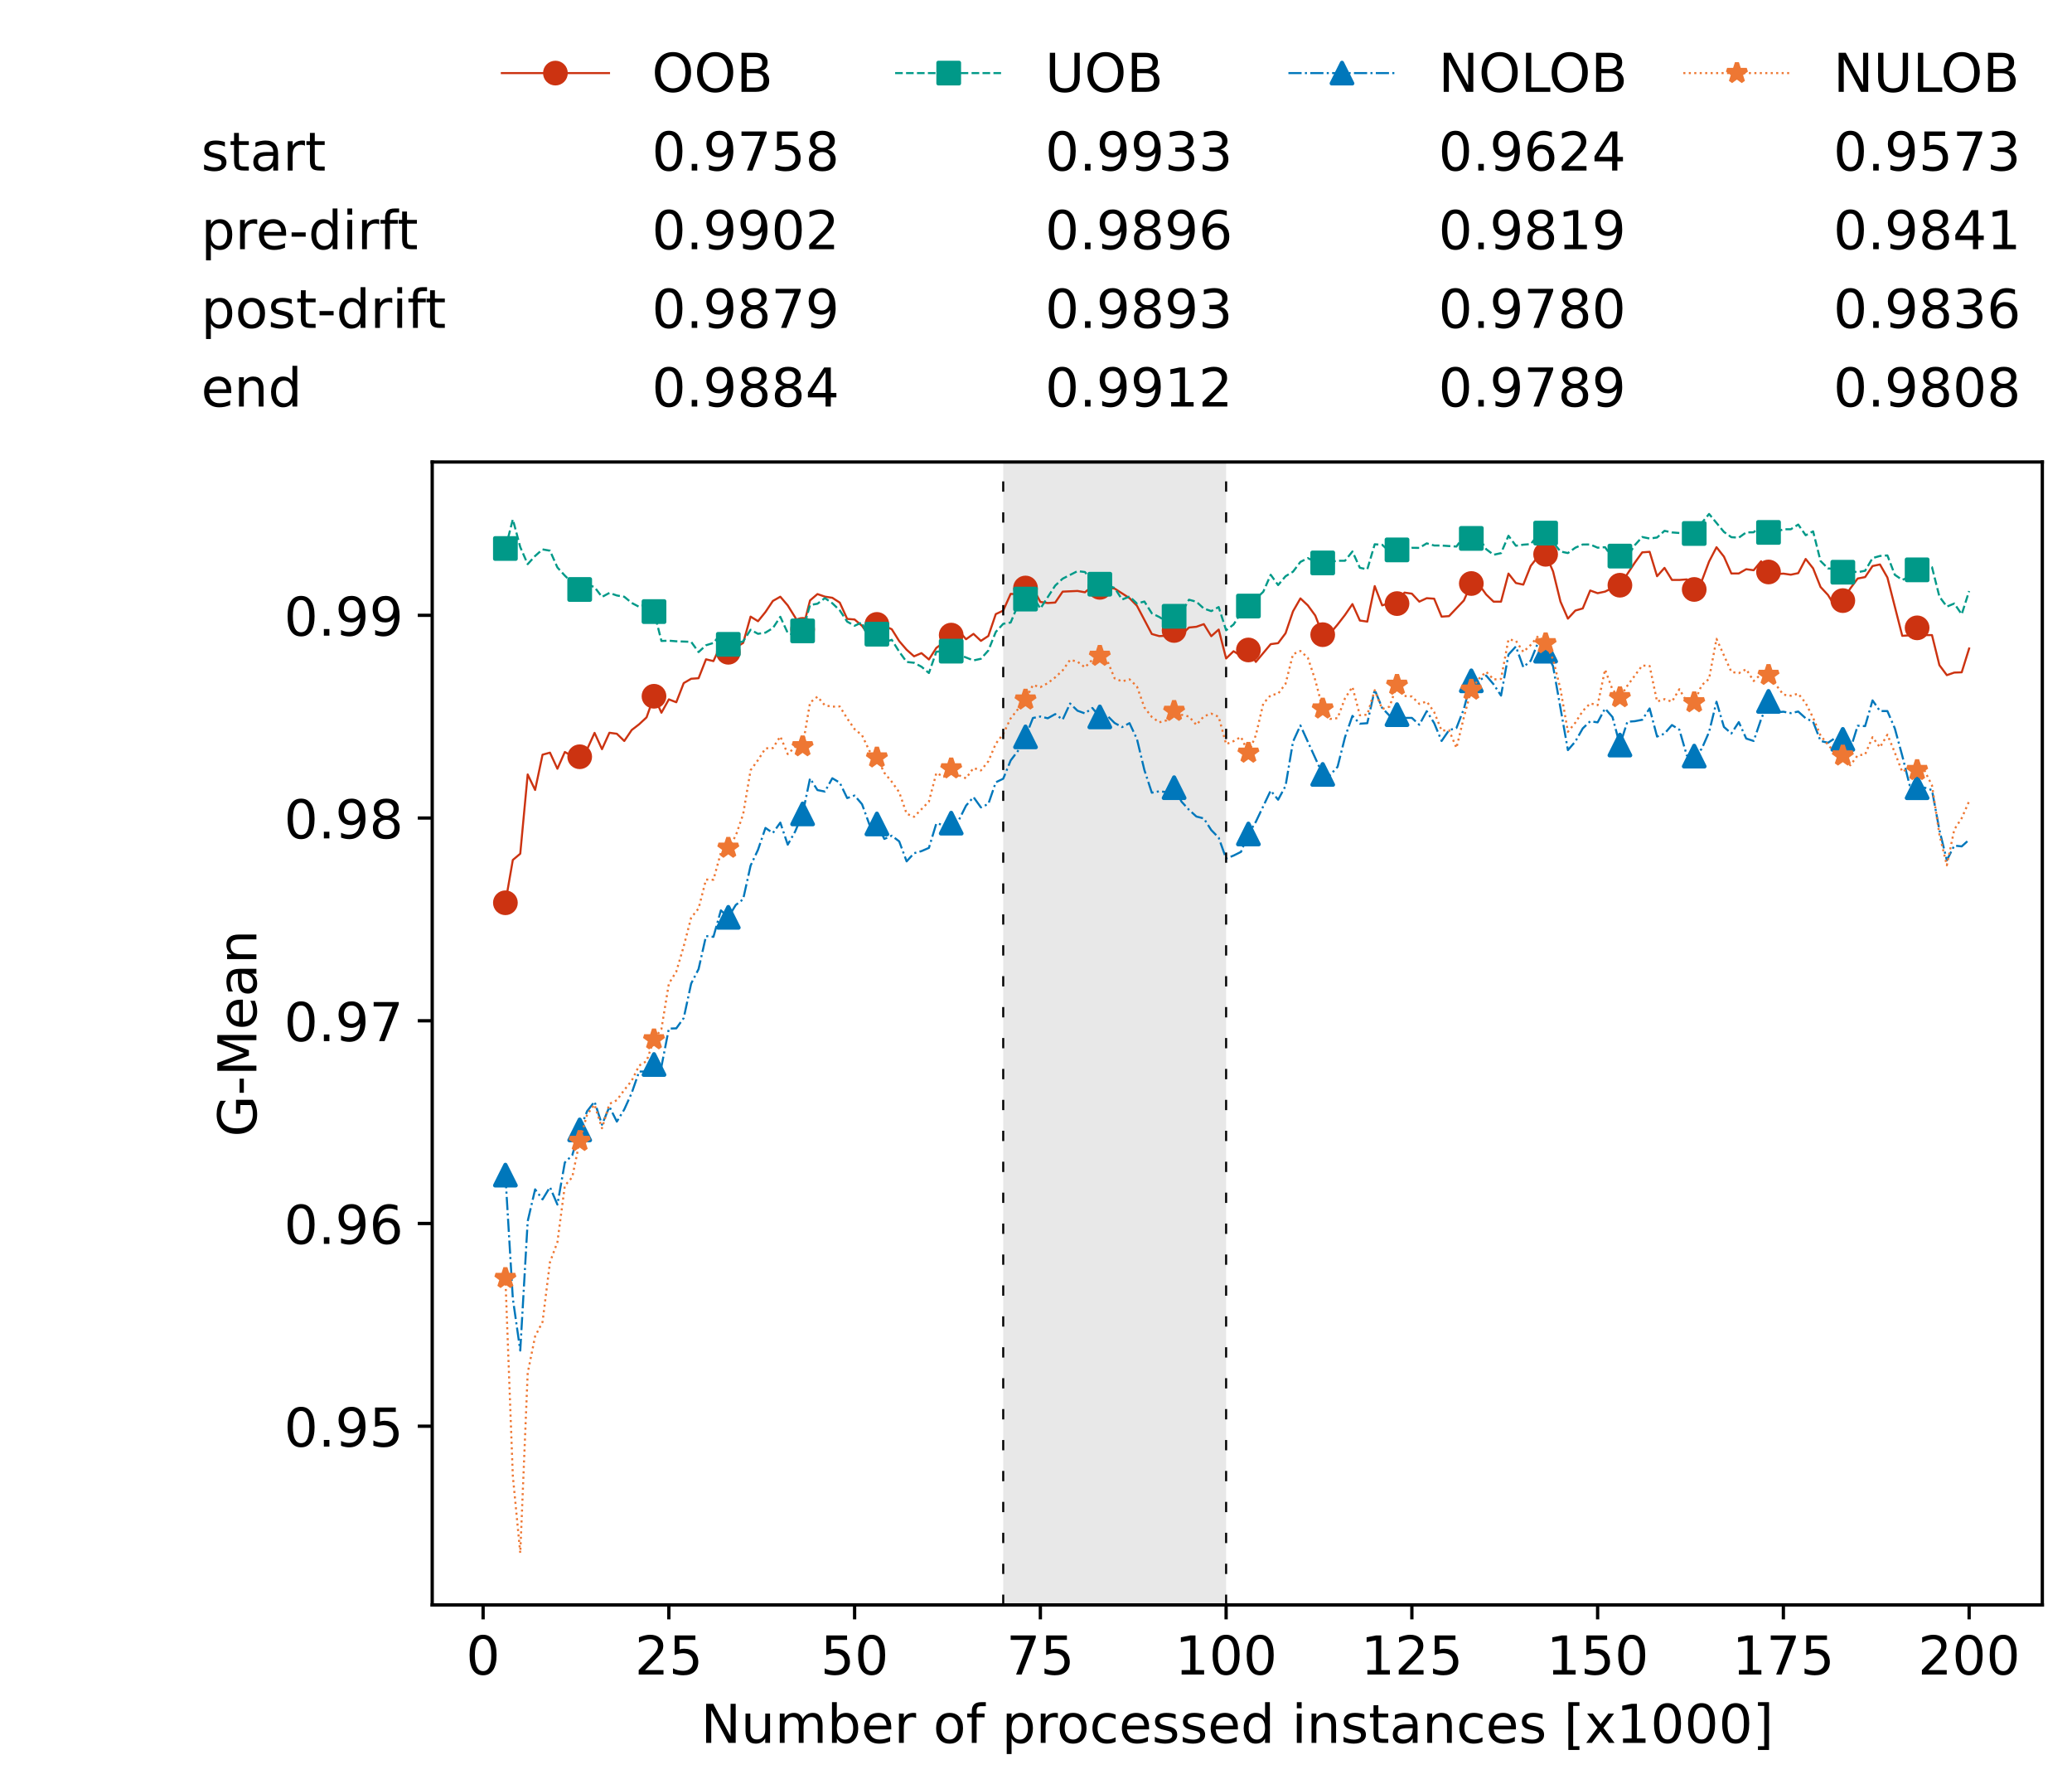 <?xml version="1.0" encoding="utf-8" standalone="no"?>
<!DOCTYPE svg PUBLIC "-//W3C//DTD SVG 1.1//EN"
  "http://www.w3.org/Graphics/SVG/1.1/DTD/svg11.dtd">
<!-- Created with matplotlib (https://matplotlib.org/) -->
<svg height="432.615pt" version="1.1" viewBox="0 0 502.65 432.615" width="502.65pt" xmlns="http://www.w3.org/2000/svg" xmlns:xlink="http://www.w3.org/1999/xlink">
 <defs>
  <style type="text/css">*{stroke-linecap:butt;stroke-linejoin:round;}</style>
 </defs>
 <g id="figure_1">
  <g id="patch_1">
   <path d="M 0 432.615 
L 502.65 432.615 
L 502.65 0 
L 0 0 
z
" style="fill:#ffffff;"/>
  </g>
  <g id="axes_1">
   <g id="patch_2">
    <path d="M 104.85 389.252 
L 495.45 389.252 
L 495.45 112.052 
L 104.85 112.052 
z
" style="fill:#ffffff;"/>
   </g>
   <g id="patch_3">
    <path clip-path="url(#pda0a78879d)" d="M 297.446 389.252 
L 297.446 112.052 
L 243.372 112.052 
L 243.372 389.252 
z
" style="fill:#d3d3d3;opacity:0.5;"/>
   </g>
   <g id="matplotlib.axis_1">
    <g id="xtick_1">
     <g id="line2d_1">
      <defs>
       <path d="M 0 0 
L 0 3.5 
" id="m88a3977577" style="stroke:#000000;stroke-width:0.8;"/>
      </defs>
      <g>
       <use style="stroke:#000000;stroke-width:0.8;" x="117.197" xlink:href="#m88a3977577" y="389.252"/>
      </g>
     </g>
     <g id="text_1">
      <!-- 0 -->
      <g transform="translate(113.061 406.13)scale(0.13 -0.13)">
       <defs>
        <path d="M 31.781 66.406 
Q 24.172 66.406 20.328 58.906 
Q 16.5 51.422 16.5 36.375 
Q 16.5 21.391 20.328 13.891 
Q 24.172 6.391 31.781 6.391 
Q 39.453 6.391 43.281 13.891 
Q 47.125 21.391 47.125 36.375 
Q 47.125 51.422 43.281 58.906 
Q 39.453 66.406 31.781 66.406 
z
M 31.781 74.219 
Q 44.047 74.219 50.516 64.516 
Q 56.984 54.828 56.984 36.375 
Q 56.984 17.969 50.516 8.266 
Q 44.047 -1.422 31.781 -1.422 
Q 19.531 -1.422 13.062 8.266 
Q 6.594 17.969 6.594 36.375 
Q 6.594 54.828 13.062 64.516 
Q 19.531 74.219 31.781 74.219 
z
" id="DejaVuSans-48"/>
       </defs>
       <use xlink:href="#DejaVuSans-48"/>
      </g>
     </g>
    </g>
    <g id="xtick_2">
     <g id="line2d_2">
      <g>
       <use style="stroke:#000000;stroke-width:0.8;" x="162.259" xlink:href="#m88a3977577" y="389.252"/>
      </g>
     </g>
     <g id="text_2">
      <!-- 25 -->
      <g transform="translate(153.988 406.13)scale(0.13 -0.13)">
       <defs>
        <path d="M 19.188 8.297 
L 53.609 8.297 
L 53.609 0 
L 7.328 0 
L 7.328 8.297 
Q 12.938 14.109 22.625 23.891 
Q 32.328 33.688 34.812 36.531 
Q 39.547 41.844 41.422 45.531 
Q 43.312 49.219 43.312 52.781 
Q 43.312 58.594 39.234 62.25 
Q 35.156 65.922 28.609 65.922 
Q 23.969 65.922 18.812 64.312 
Q 13.672 62.703 7.812 59.422 
L 7.812 69.391 
Q 13.766 71.781 18.938 73 
Q 24.125 74.219 28.422 74.219 
Q 39.75 74.219 46.484 68.547 
Q 53.219 62.891 53.219 53.422 
Q 53.219 48.922 51.531 44.891 
Q 49.859 40.875 45.406 35.406 
Q 44.188 33.984 37.641 27.219 
Q 31.109 20.453 19.188 8.297 
z
" id="DejaVuSans-50"/>
        <path d="M 10.797 72.906 
L 49.516 72.906 
L 49.516 64.594 
L 19.828 64.594 
L 19.828 46.734 
Q 21.969 47.469 24.109 47.828 
Q 26.266 48.188 28.422 48.188 
Q 40.625 48.188 47.75 41.5 
Q 54.891 34.812 54.891 23.391 
Q 54.891 11.625 47.562 5.094 
Q 40.234 -1.422 26.906 -1.422 
Q 22.312 -1.422 17.547 -0.641 
Q 12.797 0.141 7.719 1.703 
L 7.719 11.625 
Q 12.109 9.234 16.797 8.062 
Q 21.484 6.891 26.703 6.891 
Q 35.156 6.891 40.078 11.328 
Q 45.016 15.766 45.016 23.391 
Q 45.016 31 40.078 35.438 
Q 35.156 39.891 26.703 39.891 
Q 22.75 39.891 18.812 39.016 
Q 14.891 38.141 10.797 36.281 
z
" id="DejaVuSans-53"/>
       </defs>
       <use xlink:href="#DejaVuSans-50"/>
       <use x="63.623" xlink:href="#DejaVuSans-53"/>
      </g>
     </g>
    </g>
    <g id="xtick_3">
     <g id="line2d_3">
      <g>
       <use style="stroke:#000000;stroke-width:0.8;" x="207.322" xlink:href="#m88a3977577" y="389.252"/>
      </g>
     </g>
     <g id="text_3">
      <!-- 50 -->
      <g transform="translate(199.05 406.13)scale(0.13 -0.13)">
       <use xlink:href="#DejaVuSans-53"/>
       <use x="63.623" xlink:href="#DejaVuSans-48"/>
      </g>
     </g>
    </g>
    <g id="xtick_4">
     <g id="line2d_4">
      <g>
       <use style="stroke:#000000;stroke-width:0.8;" x="252.384" xlink:href="#m88a3977577" y="389.252"/>
      </g>
     </g>
     <g id="text_4">
      <!-- 75 -->
      <g transform="translate(244.113 406.13)scale(0.13 -0.13)">
       <defs>
        <path d="M 8.203 72.906 
L 55.078 72.906 
L 55.078 68.703 
L 28.609 0 
L 18.312 0 
L 43.219 64.594 
L 8.203 64.594 
z
" id="DejaVuSans-55"/>
       </defs>
       <use xlink:href="#DejaVuSans-55"/>
       <use x="63.623" xlink:href="#DejaVuSans-53"/>
      </g>
     </g>
    </g>
    <g id="xtick_5">
     <g id="line2d_5">
      <g>
       <use style="stroke:#000000;stroke-width:0.8;" x="297.446" xlink:href="#m88a3977577" y="389.252"/>
      </g>
     </g>
     <g id="text_5">
      <!-- 100 -->
      <g transform="translate(285.039 406.13)scale(0.13 -0.13)">
       <defs>
        <path d="M 12.406 8.297 
L 28.516 8.297 
L 28.516 63.922 
L 10.984 60.406 
L 10.984 69.391 
L 28.422 72.906 
L 38.281 72.906 
L 38.281 8.297 
L 54.391 8.297 
L 54.391 0 
L 12.406 0 
z
" id="DejaVuSans-49"/>
       </defs>
       <use xlink:href="#DejaVuSans-49"/>
       <use x="63.623" xlink:href="#DejaVuSans-48"/>
       <use x="127.246" xlink:href="#DejaVuSans-48"/>
      </g>
     </g>
    </g>
    <g id="xtick_6">
     <g id="line2d_6">
      <g>
       <use style="stroke:#000000;stroke-width:0.8;" x="342.509" xlink:href="#m88a3977577" y="389.252"/>
      </g>
     </g>
     <g id="text_6">
      <!-- 125 -->
      <g transform="translate(330.102 406.13)scale(0.13 -0.13)">
       <use xlink:href="#DejaVuSans-49"/>
       <use x="63.623" xlink:href="#DejaVuSans-50"/>
       <use x="127.246" xlink:href="#DejaVuSans-53"/>
      </g>
     </g>
    </g>
    <g id="xtick_7">
     <g id="line2d_7">
      <g>
       <use style="stroke:#000000;stroke-width:0.8;" x="387.571" xlink:href="#m88a3977577" y="389.252"/>
      </g>
     </g>
     <g id="text_7">
      <!-- 150 -->
      <g transform="translate(375.164 406.13)scale(0.13 -0.13)">
       <use xlink:href="#DejaVuSans-49"/>
       <use x="63.623" xlink:href="#DejaVuSans-53"/>
       <use x="127.246" xlink:href="#DejaVuSans-48"/>
      </g>
     </g>
    </g>
    <g id="xtick_8">
     <g id="line2d_8">
      <g>
       <use style="stroke:#000000;stroke-width:0.8;" x="432.633" xlink:href="#m88a3977577" y="389.252"/>
      </g>
     </g>
     <g id="text_8">
      <!-- 175 -->
      <g transform="translate(420.226 406.13)scale(0.13 -0.13)">
       <use xlink:href="#DejaVuSans-49"/>
       <use x="63.623" xlink:href="#DejaVuSans-55"/>
       <use x="127.246" xlink:href="#DejaVuSans-53"/>
      </g>
     </g>
    </g>
    <g id="xtick_9">
     <g id="line2d_9">
      <g>
       <use style="stroke:#000000;stroke-width:0.8;" x="477.695" xlink:href="#m88a3977577" y="389.252"/>
      </g>
     </g>
     <g id="text_9">
      <!-- 200 -->
      <g transform="translate(465.289 406.13)scale(0.13 -0.13)">
       <use xlink:href="#DejaVuSans-50"/>
       <use x="63.623" xlink:href="#DejaVuSans-48"/>
       <use x="127.246" xlink:href="#DejaVuSans-48"/>
      </g>
     </g>
    </g>
    <g id="text_10">
     <!-- Number of processed instances [x1000] -->
     <g transform="translate(170.025 422.711)scale(0.13 -0.13)">
      <defs>
       <path d="M 9.812 72.906 
L 23.094 72.906 
L 55.422 11.922 
L 55.422 72.906 
L 64.984 72.906 
L 64.984 0 
L 51.703 0 
L 19.391 60.984 
L 19.391 0 
L 9.812 0 
z
" id="DejaVuSans-78"/>
       <path d="M 8.5 21.578 
L 8.5 54.688 
L 17.484 54.688 
L 17.484 21.922 
Q 17.484 14.156 20.5 10.266 
Q 23.531 6.391 29.594 6.391 
Q 36.859 6.391 41.078 11.031 
Q 45.312 15.672 45.312 23.688 
L 45.312 54.688 
L 54.297 54.688 
L 54.297 0 
L 45.312 0 
L 45.312 8.406 
Q 42.047 3.422 37.719 1 
Q 33.406 -1.422 27.688 -1.422 
Q 18.266 -1.422 13.375 4.438 
Q 8.5 10.297 8.5 21.578 
z
M 31.109 56 
z
" id="DejaVuSans-117"/>
       <path d="M 52 44.188 
Q 55.375 50.25 60.062 53.125 
Q 64.75 56 71.094 56 
Q 79.641 56 84.281 50.016 
Q 88.922 44.047 88.922 33.016 
L 88.922 0 
L 79.891 0 
L 79.891 32.719 
Q 79.891 40.578 77.094 44.375 
Q 74.312 48.188 68.609 48.188 
Q 61.625 48.188 57.562 43.547 
Q 53.516 38.922 53.516 30.906 
L 53.516 0 
L 44.484 0 
L 44.484 32.719 
Q 44.484 40.625 41.703 44.406 
Q 38.922 48.188 33.109 48.188 
Q 26.219 48.188 22.156 43.531 
Q 18.109 38.875 18.109 30.906 
L 18.109 0 
L 9.078 0 
L 9.078 54.688 
L 18.109 54.688 
L 18.109 46.188 
Q 21.188 51.219 25.484 53.609 
Q 29.781 56 35.688 56 
Q 41.656 56 45.828 52.969 
Q 50 49.953 52 44.188 
z
" id="DejaVuSans-109"/>
       <path d="M 48.688 27.297 
Q 48.688 37.203 44.609 42.844 
Q 40.531 48.484 33.406 48.484 
Q 26.266 48.484 22.188 42.844 
Q 18.109 37.203 18.109 27.297 
Q 18.109 17.391 22.188 11.75 
Q 26.266 6.109 33.406 6.109 
Q 40.531 6.109 44.609 11.75 
Q 48.688 17.391 48.688 27.297 
z
M 18.109 46.391 
Q 20.953 51.266 25.266 53.625 
Q 29.594 56 35.594 56 
Q 45.562 56 51.781 48.094 
Q 58.016 40.188 58.016 27.297 
Q 58.016 14.406 51.781 6.484 
Q 45.562 -1.422 35.594 -1.422 
Q 29.594 -1.422 25.266 0.953 
Q 20.953 3.328 18.109 8.203 
L 18.109 0 
L 9.078 0 
L 9.078 75.984 
L 18.109 75.984 
z
" id="DejaVuSans-98"/>
       <path d="M 56.203 29.594 
L 56.203 25.203 
L 14.891 25.203 
Q 15.484 15.922 20.484 11.062 
Q 25.484 6.203 34.422 6.203 
Q 39.594 6.203 44.453 7.469 
Q 49.312 8.734 54.109 11.281 
L 54.109 2.781 
Q 49.266 0.734 44.188 -0.344 
Q 39.109 -1.422 33.891 -1.422 
Q 20.797 -1.422 13.156 6.188 
Q 5.516 13.812 5.516 26.812 
Q 5.516 40.234 12.766 48.109 
Q 20.016 56 32.328 56 
Q 43.359 56 49.781 48.891 
Q 56.203 41.797 56.203 29.594 
z
M 47.219 32.234 
Q 47.125 39.594 43.094 43.984 
Q 39.062 48.391 32.422 48.391 
Q 24.906 48.391 20.391 44.141 
Q 15.875 39.891 15.188 32.172 
z
" id="DejaVuSans-101"/>
       <path d="M 41.109 46.297 
Q 39.594 47.172 37.812 47.578 
Q 36.031 48 33.891 48 
Q 26.266 48 22.188 43.047 
Q 18.109 38.094 18.109 28.812 
L 18.109 0 
L 9.078 0 
L 9.078 54.688 
L 18.109 54.688 
L 18.109 46.188 
Q 20.953 51.172 25.484 53.578 
Q 30.031 56 36.531 56 
Q 37.453 56 38.578 55.875 
Q 39.703 55.766 41.062 55.516 
z
" id="DejaVuSans-114"/>
       <path id="DejaVuSans-32"/>
       <path d="M 30.609 48.391 
Q 23.391 48.391 19.188 42.75 
Q 14.984 37.109 14.984 27.297 
Q 14.984 17.484 19.156 11.844 
Q 23.344 6.203 30.609 6.203 
Q 37.797 6.203 41.984 11.859 
Q 46.188 17.531 46.188 27.297 
Q 46.188 37.016 41.984 42.703 
Q 37.797 48.391 30.609 48.391 
z
M 30.609 56 
Q 42.328 56 49.016 48.375 
Q 55.719 40.766 55.719 27.297 
Q 55.719 13.875 49.016 6.219 
Q 42.328 -1.422 30.609 -1.422 
Q 18.844 -1.422 12.172 6.219 
Q 5.516 13.875 5.516 27.297 
Q 5.516 40.766 12.172 48.375 
Q 18.844 56 30.609 56 
z
" id="DejaVuSans-111"/>
       <path d="M 37.109 75.984 
L 37.109 68.5 
L 28.516 68.5 
Q 23.688 68.5 21.797 66.547 
Q 19.922 64.594 19.922 59.516 
L 19.922 54.688 
L 34.719 54.688 
L 34.719 47.703 
L 19.922 47.703 
L 19.922 0 
L 10.891 0 
L 10.891 47.703 
L 2.297 47.703 
L 2.297 54.688 
L 10.891 54.688 
L 10.891 58.5 
Q 10.891 67.625 15.141 71.797 
Q 19.391 75.984 28.609 75.984 
z
" id="DejaVuSans-102"/>
       <path d="M 18.109 8.203 
L 18.109 -20.797 
L 9.078 -20.797 
L 9.078 54.688 
L 18.109 54.688 
L 18.109 46.391 
Q 20.953 51.266 25.266 53.625 
Q 29.594 56 35.594 56 
Q 45.562 56 51.781 48.094 
Q 58.016 40.188 58.016 27.297 
Q 58.016 14.406 51.781 6.484 
Q 45.562 -1.422 35.594 -1.422 
Q 29.594 -1.422 25.266 0.953 
Q 20.953 3.328 18.109 8.203 
z
M 48.688 27.297 
Q 48.688 37.203 44.609 42.844 
Q 40.531 48.484 33.406 48.484 
Q 26.266 48.484 22.188 42.844 
Q 18.109 37.203 18.109 27.297 
Q 18.109 17.391 22.188 11.75 
Q 26.266 6.109 33.406 6.109 
Q 40.531 6.109 44.609 11.75 
Q 48.688 17.391 48.688 27.297 
z
" id="DejaVuSans-112"/>
       <path d="M 48.781 52.594 
L 48.781 44.188 
Q 44.969 46.297 41.141 47.344 
Q 37.312 48.391 33.406 48.391 
Q 24.656 48.391 19.812 42.844 
Q 14.984 37.312 14.984 27.297 
Q 14.984 17.281 19.812 11.734 
Q 24.656 6.203 33.406 6.203 
Q 37.312 6.203 41.141 7.25 
Q 44.969 8.297 48.781 10.406 
L 48.781 2.094 
Q 45.016 0.344 40.984 -0.531 
Q 36.969 -1.422 32.422 -1.422 
Q 20.062 -1.422 12.781 6.344 
Q 5.516 14.109 5.516 27.297 
Q 5.516 40.672 12.859 48.328 
Q 20.219 56 33.016 56 
Q 37.156 56 41.109 55.141 
Q 45.062 54.297 48.781 52.594 
z
" id="DejaVuSans-99"/>
       <path d="M 44.281 53.078 
L 44.281 44.578 
Q 40.484 46.531 36.375 47.5 
Q 32.281 48.484 27.875 48.484 
Q 21.188 48.484 17.844 46.438 
Q 14.5 44.391 14.5 40.281 
Q 14.5 37.156 16.891 35.375 
Q 19.281 33.594 26.516 31.984 
L 29.594 31.297 
Q 39.156 29.25 43.188 25.516 
Q 47.219 21.781 47.219 15.094 
Q 47.219 7.469 41.188 3.016 
Q 35.156 -1.422 24.609 -1.422 
Q 20.219 -1.422 15.453 -0.562 
Q 10.688 0.297 5.422 2 
L 5.422 11.281 
Q 10.406 8.688 15.234 7.391 
Q 20.062 6.109 24.812 6.109 
Q 31.156 6.109 34.562 8.281 
Q 37.984 10.453 37.984 14.406 
Q 37.984 18.062 35.516 20.016 
Q 33.062 21.969 24.703 23.781 
L 21.578 24.516 
Q 13.234 26.266 9.516 29.906 
Q 5.812 33.547 5.812 39.891 
Q 5.812 47.609 11.281 51.797 
Q 16.75 56 26.812 56 
Q 31.781 56 36.172 55.266 
Q 40.578 54.547 44.281 53.078 
z
" id="DejaVuSans-115"/>
       <path d="M 45.406 46.391 
L 45.406 75.984 
L 54.391 75.984 
L 54.391 0 
L 45.406 0 
L 45.406 8.203 
Q 42.578 3.328 38.25 0.953 
Q 33.938 -1.422 27.875 -1.422 
Q 17.969 -1.422 11.734 6.484 
Q 5.516 14.406 5.516 27.297 
Q 5.516 40.188 11.734 48.094 
Q 17.969 56 27.875 56 
Q 33.938 56 38.25 53.625 
Q 42.578 51.266 45.406 46.391 
z
M 14.797 27.297 
Q 14.797 17.391 18.875 11.75 
Q 22.953 6.109 30.078 6.109 
Q 37.203 6.109 41.297 11.75 
Q 45.406 17.391 45.406 27.297 
Q 45.406 37.203 41.297 42.844 
Q 37.203 48.484 30.078 48.484 
Q 22.953 48.484 18.875 42.844 
Q 14.797 37.203 14.797 27.297 
z
" id="DejaVuSans-100"/>
       <path d="M 9.422 54.688 
L 18.406 54.688 
L 18.406 0 
L 9.422 0 
z
M 9.422 75.984 
L 18.406 75.984 
L 18.406 64.594 
L 9.422 64.594 
z
" id="DejaVuSans-105"/>
       <path d="M 54.891 33.016 
L 54.891 0 
L 45.906 0 
L 45.906 32.719 
Q 45.906 40.484 42.875 44.328 
Q 39.844 48.188 33.797 48.188 
Q 26.516 48.188 22.312 43.547 
Q 18.109 38.922 18.109 30.906 
L 18.109 0 
L 9.078 0 
L 9.078 54.688 
L 18.109 54.688 
L 18.109 46.188 
Q 21.344 51.125 25.703 53.562 
Q 30.078 56 35.797 56 
Q 45.219 56 50.047 50.172 
Q 54.891 44.344 54.891 33.016 
z
" id="DejaVuSans-110"/>
       <path d="M 18.312 70.219 
L 18.312 54.688 
L 36.812 54.688 
L 36.812 47.703 
L 18.312 47.703 
L 18.312 18.016 
Q 18.312 11.328 20.141 9.422 
Q 21.969 7.516 27.594 7.516 
L 36.812 7.516 
L 36.812 0 
L 27.594 0 
Q 17.188 0 13.234 3.875 
Q 9.281 7.766 9.281 18.016 
L 9.281 47.703 
L 2.688 47.703 
L 2.688 54.688 
L 9.281 54.688 
L 9.281 70.219 
z
" id="DejaVuSans-116"/>
       <path d="M 34.281 27.484 
Q 23.391 27.484 19.188 25 
Q 14.984 22.516 14.984 16.5 
Q 14.984 11.719 18.141 8.906 
Q 21.297 6.109 26.703 6.109 
Q 34.188 6.109 38.703 11.406 
Q 43.219 16.703 43.219 25.484 
L 43.219 27.484 
z
M 52.203 31.203 
L 52.203 0 
L 43.219 0 
L 43.219 8.297 
Q 40.141 3.328 35.547 0.953 
Q 30.953 -1.422 24.312 -1.422 
Q 15.922 -1.422 10.953 3.297 
Q 6 8.016 6 15.922 
Q 6 25.141 12.172 29.828 
Q 18.359 34.516 30.609 34.516 
L 43.219 34.516 
L 43.219 35.406 
Q 43.219 41.609 39.141 45 
Q 35.062 48.391 27.688 48.391 
Q 23 48.391 18.547 47.266 
Q 14.109 46.141 10.016 43.891 
L 10.016 52.203 
Q 14.938 54.109 19.578 55.047 
Q 24.219 56 28.609 56 
Q 40.484 56 46.344 49.844 
Q 52.203 43.703 52.203 31.203 
z
" id="DejaVuSans-97"/>
       <path d="M 8.594 75.984 
L 29.297 75.984 
L 29.297 69 
L 17.578 69 
L 17.578 -6.203 
L 29.297 -6.203 
L 29.297 -13.188 
L 8.594 -13.188 
z
" id="DejaVuSans-91"/>
       <path d="M 54.891 54.688 
L 35.109 28.078 
L 55.906 0 
L 45.312 0 
L 29.391 21.484 
L 13.484 0 
L 2.875 0 
L 24.125 28.609 
L 4.688 54.688 
L 15.281 54.688 
L 29.781 35.203 
L 44.281 54.688 
z
" id="DejaVuSans-120"/>
       <path d="M 30.422 75.984 
L 30.422 -13.188 
L 9.719 -13.188 
L 9.719 -6.203 
L 21.391 -6.203 
L 21.391 69 
L 9.719 69 
L 9.719 75.984 
z
" id="DejaVuSans-93"/>
      </defs>
      <use xlink:href="#DejaVuSans-78"/>
      <use x="74.805" xlink:href="#DejaVuSans-117"/>
      <use x="138.184" xlink:href="#DejaVuSans-109"/>
      <use x="235.596" xlink:href="#DejaVuSans-98"/>
      <use x="299.072" xlink:href="#DejaVuSans-101"/>
      <use x="360.596" xlink:href="#DejaVuSans-114"/>
      <use x="401.709" xlink:href="#DejaVuSans-32"/>
      <use x="433.496" xlink:href="#DejaVuSans-111"/>
      <use x="494.678" xlink:href="#DejaVuSans-102"/>
      <use x="529.883" xlink:href="#DejaVuSans-32"/>
      <use x="561.67" xlink:href="#DejaVuSans-112"/>
      <use x="625.146" xlink:href="#DejaVuSans-114"/>
      <use x="664.01" xlink:href="#DejaVuSans-111"/>
      <use x="725.191" xlink:href="#DejaVuSans-99"/>
      <use x="780.172" xlink:href="#DejaVuSans-101"/>
      <use x="841.695" xlink:href="#DejaVuSans-115"/>
      <use x="893.795" xlink:href="#DejaVuSans-115"/>
      <use x="945.895" xlink:href="#DejaVuSans-101"/>
      <use x="1007.418" xlink:href="#DejaVuSans-100"/>
      <use x="1070.895" xlink:href="#DejaVuSans-32"/>
      <use x="1102.682" xlink:href="#DejaVuSans-105"/>
      <use x="1130.465" xlink:href="#DejaVuSans-110"/>
      <use x="1193.844" xlink:href="#DejaVuSans-115"/>
      <use x="1245.943" xlink:href="#DejaVuSans-116"/>
      <use x="1285.152" xlink:href="#DejaVuSans-97"/>
      <use x="1346.432" xlink:href="#DejaVuSans-110"/>
      <use x="1409.811" xlink:href="#DejaVuSans-99"/>
      <use x="1464.791" xlink:href="#DejaVuSans-101"/>
      <use x="1526.314" xlink:href="#DejaVuSans-115"/>
      <use x="1578.414" xlink:href="#DejaVuSans-32"/>
      <use x="1610.201" xlink:href="#DejaVuSans-91"/>
      <use x="1649.215" xlink:href="#DejaVuSans-120"/>
      <use x="1708.395" xlink:href="#DejaVuSans-49"/>
      <use x="1772.018" xlink:href="#DejaVuSans-48"/>
      <use x="1835.641" xlink:href="#DejaVuSans-48"/>
      <use x="1899.264" xlink:href="#DejaVuSans-48"/>
      <use x="1962.887" xlink:href="#DejaVuSans-93"/>
     </g>
    </g>
   </g>
   <g id="matplotlib.axis_2">
    <g id="ytick_1">
     <g id="line2d_10">
      <defs>
       <path d="M 0 0 
L -3.5 0 
" id="m2681fdc3c9" style="stroke:#000000;stroke-width:0.8;"/>
      </defs>
      <g>
       <use style="stroke:#000000;stroke-width:0.8;" x="104.85" xlink:href="#m2681fdc3c9" y="345.906"/>
      </g>
     </g>
     <g id="text_11">
      <!-- 0.95 -->
      <g transform="translate(68.905 350.845)scale(0.13 -0.13)">
       <defs>
        <path d="M 10.688 12.406 
L 21 12.406 
L 21 0 
L 10.688 0 
z
" id="DejaVuSans-46"/>
        <path d="M 10.984 1.516 
L 10.984 10.5 
Q 14.703 8.734 18.5 7.812 
Q 22.312 6.891 25.984 6.891 
Q 35.75 6.891 40.891 13.453 
Q 46.047 20.016 46.781 33.406 
Q 43.953 29.203 39.594 26.953 
Q 35.25 24.703 29.984 24.703 
Q 19.047 24.703 12.672 31.312 
Q 6.297 37.938 6.297 49.422 
Q 6.297 60.641 12.938 67.422 
Q 19.578 74.219 30.609 74.219 
Q 43.266 74.219 49.922 64.516 
Q 56.594 54.828 56.594 36.375 
Q 56.594 19.141 48.406 8.859 
Q 40.234 -1.422 26.422 -1.422 
Q 22.703 -1.422 18.891 -0.688 
Q 15.094 0.047 10.984 1.516 
z
M 30.609 32.422 
Q 37.25 32.422 41.125 36.953 
Q 45.016 41.5 45.016 49.422 
Q 45.016 57.281 41.125 61.844 
Q 37.25 66.406 30.609 66.406 
Q 23.969 66.406 20.094 61.844 
Q 16.219 57.281 16.219 49.422 
Q 16.219 41.5 20.094 36.953 
Q 23.969 32.422 30.609 32.422 
z
" id="DejaVuSans-57"/>
       </defs>
       <use xlink:href="#DejaVuSans-48"/>
       <use x="63.623" xlink:href="#DejaVuSans-46"/>
       <use x="95.41" xlink:href="#DejaVuSans-57"/>
       <use x="159.033" xlink:href="#DejaVuSans-53"/>
      </g>
     </g>
    </g>
    <g id="ytick_2">
     <g id="line2d_11">
      <g>
       <use style="stroke:#000000;stroke-width:0.8;" x="104.85" xlink:href="#m2681fdc3c9" y="296.738"/>
      </g>
     </g>
     <g id="text_12">
      <!-- 0.96 -->
      <g transform="translate(68.905 301.677)scale(0.13 -0.13)">
       <defs>
        <path d="M 33.016 40.375 
Q 26.375 40.375 22.484 35.828 
Q 18.609 31.297 18.609 23.391 
Q 18.609 15.531 22.484 10.953 
Q 26.375 6.391 33.016 6.391 
Q 39.656 6.391 43.531 10.953 
Q 47.406 15.531 47.406 23.391 
Q 47.406 31.297 43.531 35.828 
Q 39.656 40.375 33.016 40.375 
z
M 52.594 71.297 
L 52.594 62.312 
Q 48.875 64.062 45.094 64.984 
Q 41.312 65.922 37.594 65.922 
Q 27.828 65.922 22.672 59.328 
Q 17.531 52.734 16.797 39.406 
Q 19.672 43.656 24.016 45.922 
Q 28.375 48.188 33.594 48.188 
Q 44.578 48.188 50.953 41.516 
Q 57.328 34.859 57.328 23.391 
Q 57.328 12.156 50.688 5.359 
Q 44.047 -1.422 33.016 -1.422 
Q 20.359 -1.422 13.672 8.266 
Q 6.984 17.969 6.984 36.375 
Q 6.984 53.656 15.188 63.938 
Q 23.391 74.219 37.203 74.219 
Q 40.922 74.219 44.703 73.484 
Q 48.484 72.75 52.594 71.297 
z
" id="DejaVuSans-54"/>
       </defs>
       <use xlink:href="#DejaVuSans-48"/>
       <use x="63.623" xlink:href="#DejaVuSans-46"/>
       <use x="95.41" xlink:href="#DejaVuSans-57"/>
       <use x="159.033" xlink:href="#DejaVuSans-54"/>
      </g>
     </g>
    </g>
    <g id="ytick_3">
     <g id="line2d_12">
      <g>
       <use style="stroke:#000000;stroke-width:0.8;" x="104.85" xlink:href="#m2681fdc3c9" y="247.569"/>
      </g>
     </g>
     <g id="text_13">
      <!-- 0.97 -->
      <g transform="translate(68.905 252.508)scale(0.13 -0.13)">
       <use xlink:href="#DejaVuSans-48"/>
       <use x="63.623" xlink:href="#DejaVuSans-46"/>
       <use x="95.41" xlink:href="#DejaVuSans-57"/>
       <use x="159.033" xlink:href="#DejaVuSans-55"/>
      </g>
     </g>
    </g>
    <g id="ytick_4">
     <g id="line2d_13">
      <g>
       <use style="stroke:#000000;stroke-width:0.8;" x="104.85" xlink:href="#m2681fdc3c9" y="198.401"/>
      </g>
     </g>
     <g id="text_14">
      <!-- 0.98 -->
      <g transform="translate(68.905 203.34)scale(0.13 -0.13)">
       <defs>
        <path d="M 31.781 34.625 
Q 24.75 34.625 20.719 30.859 
Q 16.703 27.094 16.703 20.516 
Q 16.703 13.922 20.719 10.156 
Q 24.75 6.391 31.781 6.391 
Q 38.812 6.391 42.859 10.172 
Q 46.922 13.969 46.922 20.516 
Q 46.922 27.094 42.891 30.859 
Q 38.875 34.625 31.781 34.625 
z
M 21.922 38.812 
Q 15.578 40.375 12.031 44.719 
Q 8.5 49.078 8.5 55.328 
Q 8.5 64.062 14.719 69.141 
Q 20.953 74.219 31.781 74.219 
Q 42.672 74.219 48.875 69.141 
Q 55.078 64.062 55.078 55.328 
Q 55.078 49.078 51.531 44.719 
Q 48 40.375 41.703 38.812 
Q 48.828 37.156 52.797 32.312 
Q 56.781 27.484 56.781 20.516 
Q 56.781 9.906 50.312 4.234 
Q 43.844 -1.422 31.781 -1.422 
Q 19.734 -1.422 13.25 4.234 
Q 6.781 9.906 6.781 20.516 
Q 6.781 27.484 10.781 32.312 
Q 14.797 37.156 21.922 38.812 
z
M 18.312 54.391 
Q 18.312 48.734 21.844 45.562 
Q 25.391 42.391 31.781 42.391 
Q 38.141 42.391 41.719 45.562 
Q 45.312 48.734 45.312 54.391 
Q 45.312 60.062 41.719 63.234 
Q 38.141 66.406 31.781 66.406 
Q 25.391 66.406 21.844 63.234 
Q 18.312 60.062 18.312 54.391 
z
" id="DejaVuSans-56"/>
       </defs>
       <use xlink:href="#DejaVuSans-48"/>
       <use x="63.623" xlink:href="#DejaVuSans-46"/>
       <use x="95.41" xlink:href="#DejaVuSans-57"/>
       <use x="159.033" xlink:href="#DejaVuSans-56"/>
      </g>
     </g>
    </g>
    <g id="ytick_5">
     <g id="line2d_14">
      <g>
       <use style="stroke:#000000;stroke-width:0.8;" x="104.85" xlink:href="#m2681fdc3c9" y="149.233"/>
      </g>
     </g>
     <g id="text_15">
      <!-- 0.99 -->
      <g transform="translate(68.905 154.172)scale(0.13 -0.13)">
       <use xlink:href="#DejaVuSans-48"/>
       <use x="63.623" xlink:href="#DejaVuSans-46"/>
       <use x="95.41" xlink:href="#DejaVuSans-57"/>
       <use x="159.033" xlink:href="#DejaVuSans-57"/>
      </g>
     </g>
    </g>
    <g id="text_16">
     <!-- G-Mean -->
     <g transform="translate(62.201 275.744)rotate(-90)scale(0.13 -0.13)">
      <defs>
       <path d="M 59.516 10.406 
L 59.516 29.984 
L 43.406 29.984 
L 43.406 38.094 
L 69.281 38.094 
L 69.281 6.781 
Q 63.578 2.734 56.688 0.656 
Q 49.812 -1.422 42 -1.422 
Q 24.906 -1.422 15.25 8.562 
Q 5.609 18.562 5.609 36.375 
Q 5.609 54.25 15.25 64.234 
Q 24.906 74.219 42 74.219 
Q 49.125 74.219 55.547 72.453 
Q 61.969 70.703 67.391 67.281 
L 67.391 56.781 
Q 61.922 61.422 55.766 63.766 
Q 49.609 66.109 42.828 66.109 
Q 29.438 66.109 22.719 58.641 
Q 16.016 51.172 16.016 36.375 
Q 16.016 21.625 22.719 14.156 
Q 29.438 6.688 42.828 6.688 
Q 48.047 6.688 52.141 7.594 
Q 56.25 8.5 59.516 10.406 
z
" id="DejaVuSans-71"/>
       <path d="M 4.891 31.391 
L 31.203 31.391 
L 31.203 23.391 
L 4.891 23.391 
z
" id="DejaVuSans-45"/>
       <path d="M 9.812 72.906 
L 24.516 72.906 
L 43.109 23.297 
L 61.812 72.906 
L 76.516 72.906 
L 76.516 0 
L 66.891 0 
L 66.891 64.016 
L 48.094 14.016 
L 38.188 14.016 
L 19.391 64.016 
L 19.391 0 
L 9.812 0 
z
" id="DejaVuSans-77"/>
      </defs>
      <use xlink:href="#DejaVuSans-71"/>
      <use x="77.49" xlink:href="#DejaVuSans-45"/>
      <use x="113.574" xlink:href="#DejaVuSans-77"/>
      <use x="199.854" xlink:href="#DejaVuSans-101"/>
      <use x="261.377" xlink:href="#DejaVuSans-97"/>
      <use x="322.656" xlink:href="#DejaVuSans-110"/>
     </g>
    </g>
   </g>
   <g id="line2d_15"/>
   <g id="line2d_16"/>
   <g id="line2d_17"/>
   <g id="line2d_18"/>
   <g id="line2d_19"/>
   <g id="line2d_20">
    <path clip-path="url(#pda0a78879d)" d="M 122.605 218.953 
L 124.407 208.566 
L 126.21 207.055 
L 128.012 187.829 
L 129.815 191.591 
L 131.617 183.036 
L 133.419 182.541 
L 135.222 186.447 
L 137.024 182.382 
L 138.827 183.397 
L 140.629 183.539 
L 142.432 181.728 
L 144.234 177.747 
L 146.037 181.701 
L 147.839 177.718 
L 149.642 177.964 
L 151.444 179.715 
L 153.247 177.05 
L 155.049 175.66 
L 156.852 173.983 
L 158.654 168.868 
L 160.457 172.86 
L 162.259 169.617 
L 164.062 170.319 
L 165.864 165.674 
L 167.667 164.62 
L 169.469 164.493 
L 171.272 159.905 
L 173.074 160.341 
L 174.877 156.394 
L 176.679 158.203 
L 180.284 155.929 
L 182.087 149.549 
L 183.889 150.667 
L 185.692 148.435 
L 187.494 145.749 
L 189.297 144.724 
L 191.099 146.832 
L 194.704 152.645 
L 196.507 145.626 
L 198.309 144.082 
L 200.112 144.705 
L 201.914 144.983 
L 203.717 146.149 
L 205.519 150.098 
L 207.322 150.25 
L 209.124 151.788 
L 210.927 154.309 
L 212.729 151.441 
L 214.532 151.79 
L 216.334 152.61 
L 218.137 155.487 
L 219.939 157.584 
L 221.742 159.179 
L 223.544 158.407 
L 225.347 159.944 
L 227.149 157.133 
L 228.952 155.817 
L 230.754 154.033 
L 232.557 152.963 
L 234.359 155.034 
L 236.162 153.736 
L 237.964 155.43 
L 239.767 154.247 
L 241.569 148.941 
L 243.372 148.098 
L 245.174 144.039 
L 246.976 144.125 
L 248.779 142.61 
L 250.581 142.664 
L 252.384 145.989 
L 254.186 146.257 
L 255.989 146.135 
L 257.791 143.492 
L 261.396 143.326 
L 263.199 143.65 
L 265.001 142.158 
L 266.804 142.456 
L 268.606 142.457 
L 270.409 142.76 
L 274.014 145.071 
L 275.816 146.923 
L 279.421 153.766 
L 281.224 154.278 
L 283.026 154.189 
L 284.829 152.909 
L 286.631 153.947 
L 288.434 152.197 
L 290.236 152.014 
L 292.039 151.372 
L 293.841 154.299 
L 295.644 152.691 
L 297.446 159.704 
L 299.249 157.945 
L 301.051 159.051 
L 302.854 157.638 
L 304.656 160.534 
L 308.261 156.23 
L 310.064 155.986 
L 311.866 153.584 
L 313.669 148.273 
L 315.471 145.133 
L 317.274 146.826 
L 319.076 149.297 
L 320.879 153.93 
L 322.681 153.622 
L 324.484 151.476 
L 326.286 149.147 
L 328.089 146.508 
L 329.891 150.498 
L 331.694 150.759 
L 333.496 142.148 
L 335.299 146.828 
L 337.101 146.261 
L 338.904 146.392 
L 340.706 143.728 
L 342.509 143.985 
L 344.311 145.918 
L 346.114 145.079 
L 347.916 145.207 
L 349.719 149.557 
L 351.521 149.429 
L 355.126 145.631 
L 356.928 141.521 
L 358.731 141.685 
L 360.533 144.189 
L 362.336 145.927 
L 364.138 145.92 
L 365.941 139.108 
L 367.743 141.4 
L 369.546 141.791 
L 371.348 137.239 
L 373.151 134.954 
L 374.953 134.437 
L 376.756 138.57 
L 378.558 145.915 
L 380.361 150.04 
L 382.163 148.082 
L 383.966 147.565 
L 385.768 143.22 
L 387.571 143.868 
L 389.373 143.485 
L 391.176 142.589 
L 392.978 141.936 
L 396.583 136.481 
L 398.386 133.969 
L 400.188 133.833 
L 401.991 139.751 
L 403.793 137.73 
L 405.596 140.652 
L 407.398 140.657 
L 409.201 140.523 
L 411.003 142.964 
L 412.806 140.981 
L 414.608 136.189 
L 416.411 132.721 
L 418.213 135.002 
L 420.016 139.089 
L 421.818 139.084 
L 423.621 138.05 
L 425.423 138.304 
L 427.226 136.133 
L 429.028 138.724 
L 430.831 139.252 
L 432.633 139.123 
L 434.436 139.382 
L 436.238 139.006 
L 438.041 135.566 
L 439.843 137.839 
L 441.646 142.359 
L 443.448 144.294 
L 445.251 147.201 
L 447.053 145.669 
L 448.856 142.736 
L 450.658 140.309 
L 452.461 139.963 
L 454.263 137.285 
L 456.066 136.903 
L 457.868 140.067 
L 461.473 154.208 
L 463.276 154.089 
L 465.078 152.274 
L 466.881 154.034 
L 468.683 154.03 
L 470.485 161.327 
L 472.288 163.746 
L 474.09 163.123 
L 475.893 163.06 
L 477.695 157.285 
L 477.695 157.285 
" style="fill:none;stroke:#cc3311;stroke-linecap:square;stroke-width:0.5;"/>
    <defs>
     <path d="M 0 2.5 
C 0.663 2.5 1.299 2.237 1.768 1.768 
C 2.237 1.299 2.5 0.663 2.5 0 
C 2.5 -0.663 2.237 -1.299 1.768 -1.768 
C 1.299 -2.237 0.663 -2.5 0 -2.5 
C -0.663 -2.5 -1.299 -2.237 -1.768 -1.768 
C -2.237 -1.299 -2.5 -0.663 -2.5 0 
C -2.5 0.663 -2.237 1.299 -1.768 1.768 
C -1.299 2.237 -0.663 2.5 0 2.5 
z
" id="mb8a36f5fd2" style="stroke:#cc3311;"/>
    </defs>
    <g clip-path="url(#pda0a78879d)">
     <use style="fill:#cc3311;stroke:#cc3311;" x="122.605" xlink:href="#mb8a36f5fd2" y="218.953"/>
     <use style="fill:#cc3311;stroke:#cc3311;" x="140.629" xlink:href="#mb8a36f5fd2" y="183.539"/>
     <use style="fill:#cc3311;stroke:#cc3311;" x="158.654" xlink:href="#mb8a36f5fd2" y="168.868"/>
     <use style="fill:#cc3311;stroke:#cc3311;" x="176.679" xlink:href="#mb8a36f5fd2" y="158.203"/>
     <use style="fill:#cc3311;stroke:#cc3311;" x="194.704" xlink:href="#mb8a36f5fd2" y="152.645"/>
     <use style="fill:#cc3311;stroke:#cc3311;" x="212.729" xlink:href="#mb8a36f5fd2" y="151.441"/>
     <use style="fill:#cc3311;stroke:#cc3311;" x="230.754" xlink:href="#mb8a36f5fd2" y="154.033"/>
     <use style="fill:#cc3311;stroke:#cc3311;" x="248.779" xlink:href="#mb8a36f5fd2" y="142.61"/>
     <use style="fill:#cc3311;stroke:#cc3311;" x="266.804" xlink:href="#mb8a36f5fd2" y="142.456"/>
     <use style="fill:#cc3311;stroke:#cc3311;" x="284.829" xlink:href="#mb8a36f5fd2" y="152.909"/>
     <use style="fill:#cc3311;stroke:#cc3311;" x="302.854" xlink:href="#mb8a36f5fd2" y="157.638"/>
     <use style="fill:#cc3311;stroke:#cc3311;" x="320.879" xlink:href="#mb8a36f5fd2" y="153.93"/>
     <use style="fill:#cc3311;stroke:#cc3311;" x="338.904" xlink:href="#mb8a36f5fd2" y="146.392"/>
     <use style="fill:#cc3311;stroke:#cc3311;" x="356.928" xlink:href="#mb8a36f5fd2" y="141.521"/>
     <use style="fill:#cc3311;stroke:#cc3311;" x="374.953" xlink:href="#mb8a36f5fd2" y="134.437"/>
     <use style="fill:#cc3311;stroke:#cc3311;" x="392.978" xlink:href="#mb8a36f5fd2" y="141.936"/>
     <use style="fill:#cc3311;stroke:#cc3311;" x="411.003" xlink:href="#mb8a36f5fd2" y="142.964"/>
     <use style="fill:#cc3311;stroke:#cc3311;" x="429.028" xlink:href="#mb8a36f5fd2" y="138.724"/>
     <use style="fill:#cc3311;stroke:#cc3311;" x="447.053" xlink:href="#mb8a36f5fd2" y="145.669"/>
     <use style="fill:#cc3311;stroke:#cc3311;" x="465.078" xlink:href="#mb8a36f5fd2" y="152.274"/>
    </g>
   </g>
   <g id="line2d_21"/>
   <g id="line2d_22"/>
   <g id="line2d_23"/>
   <g id="line2d_24"/>
   <g id="line2d_25">
    <path clip-path="url(#pda0a78879d)" d="M 122.605 133.027 
L 124.407 125.967 
L 126.21 132.69 
L 128.012 136.826 
L 129.815 134.844 
L 131.617 133.244 
L 133.419 133.562 
L 135.222 137.628 
L 137.024 139.604 
L 138.827 141.366 
L 140.629 142.971 
L 142.432 141.701 
L 144.234 142.409 
L 146.037 144.778 
L 147.839 143.806 
L 149.642 144.425 
L 151.444 144.735 
L 153.247 146.231 
L 155.049 147.178 
L 156.852 146.482 
L 158.654 148.333 
L 160.457 155.458 
L 162.259 155.385 
L 164.062 155.533 
L 167.667 155.667 
L 169.469 158.147 
L 171.272 156.496 
L 173.074 155.937 
L 174.877 153.754 
L 176.679 156.27 
L 178.482 155.983 
L 180.284 155.564 
L 182.087 152.738 
L 183.889 153.722 
L 185.692 153.437 
L 187.494 152.337 
L 189.297 149.597 
L 191.099 153.519 
L 192.902 154.081 
L 194.704 153.015 
L 196.507 146.735 
L 198.309 146.428 
L 200.112 145.057 
L 201.914 146.308 
L 203.717 148.027 
L 205.519 150.767 
L 207.322 151.764 
L 209.124 150.949 
L 210.927 155.816 
L 212.729 153.813 
L 214.532 155.794 
L 216.334 155.174 
L 218.137 158.05 
L 219.939 160.541 
L 221.742 160.749 
L 223.544 161.701 
L 225.347 163.229 
L 227.149 158.06 
L 228.952 157.919 
L 230.754 157.924 
L 232.557 158.76 
L 236.162 160.176 
L 237.964 159.777 
L 239.767 157.765 
L 241.569 153.266 
L 243.372 151.297 
L 245.174 150.987 
L 246.976 146.677 
L 248.779 145.3 
L 250.581 144.66 
L 252.384 147.6 
L 255.989 142.02 
L 257.791 140.348 
L 261.396 138.519 
L 263.199 138.734 
L 265.001 141.033 
L 266.804 141.691 
L 268.606 141.914 
L 270.409 142.606 
L 272.211 145.417 
L 274.014 144.661 
L 275.816 146.382 
L 277.619 145.887 
L 279.421 148.748 
L 281.224 149.637 
L 283.026 150.772 
L 284.829 149.468 
L 286.631 148.585 
L 288.434 145.455 
L 290.236 145.94 
L 292.039 147.593 
L 293.841 148.214 
L 295.644 147.229 
L 297.446 152.863 
L 299.249 151.47 
L 301.051 148.658 
L 306.459 143.526 
L 308.261 139.402 
L 310.064 141.901 
L 311.866 139.755 
L 313.669 138.661 
L 315.471 136.284 
L 317.274 135.364 
L 319.076 136.265 
L 320.879 136.528 
L 324.484 136.009 
L 326.286 135.999 
L 328.089 133.754 
L 329.891 137.704 
L 331.694 138.095 
L 333.496 132.002 
L 335.299 132.133 
L 337.101 133.755 
L 338.904 133.368 
L 342.509 132.866 
L 344.311 132.879 
L 346.114 131.785 
L 347.916 132.301 
L 349.719 132.315 
L 353.324 132.555 
L 355.126 130.058 
L 356.928 130.583 
L 358.731 130.32 
L 360.533 133.2 
L 362.336 134.55 
L 364.138 134.15 
L 365.941 129.94 
L 367.743 132.361 
L 369.546 132.101 
L 371.348 131.966 
L 373.151 129.684 
L 374.953 129.296 
L 378.558 133.762 
L 380.361 134.135 
L 382.163 132.834 
L 383.966 132.06 
L 385.768 132.055 
L 387.571 132.833 
L 389.373 132.715 
L 391.176 135.263 
L 392.978 134.869 
L 394.781 134.997 
L 396.583 132.23 
L 398.386 130.242 
L 400.188 130.612 
L 401.991 130.364 
L 403.793 128.748 
L 405.596 129.129 
L 407.398 129.268 
L 409.201 129.129 
L 411.003 129.386 
L 412.806 126.863 
L 414.608 124.652 
L 418.213 129.004 
L 420.016 130.287 
L 421.818 130.407 
L 423.621 129.114 
L 425.423 129.104 
L 427.226 127.322 
L 429.028 129.129 
L 430.831 129.012 
L 432.633 128.364 
L 434.436 128.36 
L 436.238 127.22 
L 438.041 129.814 
L 439.843 128.871 
L 441.646 136.059 
L 443.448 137.858 
L 445.251 137.996 
L 447.053 138.78 
L 448.856 138.524 
L 450.658 138.776 
L 452.461 138.429 
L 454.263 135.357 
L 456.066 134.841 
L 457.868 134.709 
L 459.671 139.417 
L 461.473 140.647 
L 463.276 139.891 
L 465.078 138.206 
L 466.881 137.682 
L 468.683 137.549 
L 470.485 144.709 
L 472.288 147.127 
L 474.09 146.378 
L 475.893 148.991 
L 477.695 143.35 
L 477.695 143.35 
" style="fill:none;stroke:#009988;stroke-dasharray:1.85,0.8;stroke-dashoffset:0;stroke-width:0.5;"/>
    <defs>
     <path d="M -2.5 2.5 
L 2.5 2.5 
L 2.5 -2.5 
L -2.5 -2.5 
z
" id="m7510c55dab" style="stroke:#009988;stroke-linejoin:miter;"/>
    </defs>
    <g clip-path="url(#pda0a78879d)">
     <use style="fill:#009988;stroke:#009988;stroke-linejoin:miter;" x="122.605" xlink:href="#m7510c55dab" y="133.027"/>
     <use style="fill:#009988;stroke:#009988;stroke-linejoin:miter;" x="140.629" xlink:href="#m7510c55dab" y="142.971"/>
     <use style="fill:#009988;stroke:#009988;stroke-linejoin:miter;" x="158.654" xlink:href="#m7510c55dab" y="148.333"/>
     <use style="fill:#009988;stroke:#009988;stroke-linejoin:miter;" x="176.679" xlink:href="#m7510c55dab" y="156.27"/>
     <use style="fill:#009988;stroke:#009988;stroke-linejoin:miter;" x="194.704" xlink:href="#m7510c55dab" y="153.015"/>
     <use style="fill:#009988;stroke:#009988;stroke-linejoin:miter;" x="212.729" xlink:href="#m7510c55dab" y="153.813"/>
     <use style="fill:#009988;stroke:#009988;stroke-linejoin:miter;" x="230.754" xlink:href="#m7510c55dab" y="157.924"/>
     <use style="fill:#009988;stroke:#009988;stroke-linejoin:miter;" x="248.779" xlink:href="#m7510c55dab" y="145.3"/>
     <use style="fill:#009988;stroke:#009988;stroke-linejoin:miter;" x="266.804" xlink:href="#m7510c55dab" y="141.691"/>
     <use style="fill:#009988;stroke:#009988;stroke-linejoin:miter;" x="284.829" xlink:href="#m7510c55dab" y="149.468"/>
     <use style="fill:#009988;stroke:#009988;stroke-linejoin:miter;" x="302.854" xlink:href="#m7510c55dab" y="146.985"/>
     <use style="fill:#009988;stroke:#009988;stroke-linejoin:miter;" x="320.879" xlink:href="#m7510c55dab" y="136.528"/>
     <use style="fill:#009988;stroke:#009988;stroke-linejoin:miter;" x="338.904" xlink:href="#m7510c55dab" y="133.368"/>
     <use style="fill:#009988;stroke:#009988;stroke-linejoin:miter;" x="356.928" xlink:href="#m7510c55dab" y="130.583"/>
     <use style="fill:#009988;stroke:#009988;stroke-linejoin:miter;" x="374.953" xlink:href="#m7510c55dab" y="129.296"/>
     <use style="fill:#009988;stroke:#009988;stroke-linejoin:miter;" x="392.978" xlink:href="#m7510c55dab" y="134.869"/>
     <use style="fill:#009988;stroke:#009988;stroke-linejoin:miter;" x="411.003" xlink:href="#m7510c55dab" y="129.386"/>
     <use style="fill:#009988;stroke:#009988;stroke-linejoin:miter;" x="429.028" xlink:href="#m7510c55dab" y="129.129"/>
     <use style="fill:#009988;stroke:#009988;stroke-linejoin:miter;" x="447.053" xlink:href="#m7510c55dab" y="138.78"/>
     <use style="fill:#009988;stroke:#009988;stroke-linejoin:miter;" x="465.078" xlink:href="#m7510c55dab" y="138.206"/>
    </g>
   </g>
   <g id="line2d_26"/>
   <g id="line2d_27"/>
   <g id="line2d_28"/>
   <g id="line2d_29"/>
   <g id="line2d_30">
    <path clip-path="url(#pda0a78879d)" d="M 122.605 285.006 
L 124.407 314.923 
L 126.21 327.558 
L 128.012 296.189 
L 129.815 288.455 
L 131.617 290.893 
L 133.419 287.92 
L 135.222 292.147 
L 137.024 281.947 
L 138.827 280.18 
L 140.629 274.041 
L 142.432 269.5 
L 144.234 267.18 
L 146.037 272.78 
L 147.839 268.424 
L 149.642 272.024 
L 151.444 269.076 
L 153.247 265.089 
L 155.049 259.879 
L 156.852 259.888 
L 158.654 258.175 
L 160.457 258.696 
L 162.259 249.465 
L 164.062 249.411 
L 165.864 246.907 
L 167.667 238.557 
L 169.469 235.032 
L 171.272 227.026 
L 173.074 227.215 
L 174.877 220.792 
L 176.679 222.484 
L 178.482 219.497 
L 180.284 218.087 
L 182.087 209.943 
L 183.889 206.097 
L 185.692 200.801 
L 187.494 202.038 
L 189.297 199.51 
L 191.099 204.858 
L 192.902 201.663 
L 194.704 197.404 
L 196.507 188.791 
L 198.309 191.619 
L 200.112 191.978 
L 201.914 188.751 
L 203.717 189.827 
L 205.519 193.561 
L 207.322 192.943 
L 209.124 195.052 
L 210.927 200.017 
L 212.729 199.836 
L 214.532 203.468 
L 216.334 202.687 
L 218.137 204.058 
L 219.939 208.912 
L 221.742 206.932 
L 223.544 206.424 
L 225.347 205.644 
L 227.149 199.703 
L 228.952 200.088 
L 230.754 199.642 
L 232.557 199.004 
L 234.359 195.386 
L 236.162 193.318 
L 237.964 195.823 
L 239.767 194.984 
L 241.569 189.735 
L 243.372 188.869 
L 245.174 184.438 
L 246.976 182.075 
L 248.779 178.719 
L 250.581 174.135 
L 252.384 173.782 
L 254.186 174.201 
L 255.989 173.193 
L 257.791 174.53 
L 259.594 170.629 
L 261.396 172.376 
L 263.199 173.024 
L 265.001 171.713 
L 266.804 173.873 
L 268.606 173.575 
L 270.409 175.36 
L 272.211 176.343 
L 274.014 175.39 
L 275.816 179.251 
L 277.619 186.764 
L 279.421 192.257 
L 281.224 191.92 
L 283.026 192.11 
L 284.829 191.042 
L 286.631 194.435 
L 288.434 196.393 
L 290.236 198.036 
L 292.039 198.497 
L 293.841 201.32 
L 295.644 203.167 
L 297.446 208.235 
L 299.249 207.51 
L 301.051 206.611 
L 302.854 202.267 
L 304.656 199.314 
L 308.261 191.745 
L 310.064 193.96 
L 311.866 190.612 
L 313.669 179.895 
L 315.471 175.947 
L 320.879 187.823 
L 322.681 187.97 
L 324.484 185.982 
L 326.286 178.805 
L 328.089 173.623 
L 329.891 175.528 
L 331.694 175.4 
L 333.496 167.29 
L 335.299 171.714 
L 337.101 173.584 
L 338.904 173.326 
L 340.706 174.111 
L 342.509 174.111 
L 344.311 175.785 
L 346.114 172.488 
L 347.916 175.366 
L 349.719 179.717 
L 351.521 177.094 
L 353.324 176.561 
L 355.126 171.915 
L 356.928 165.123 
L 358.731 165.203 
L 360.533 163.847 
L 362.336 165.972 
L 364.138 168.707 
L 365.941 158.75 
L 367.743 156.795 
L 369.546 161.819 
L 371.348 160.237 
L 373.151 155.775 
L 374.953 157.937 
L 376.756 161.556 
L 380.361 181.929 
L 382.163 179.84 
L 383.966 176.656 
L 385.768 174.938 
L 387.571 175.196 
L 389.373 171.837 
L 391.176 173.91 
L 392.978 180.701 
L 394.781 175.046 
L 396.583 174.917 
L 398.386 174.572 
L 400.188 171.825 
L 401.991 178.647 
L 403.793 177.936 
L 405.596 175.844 
L 407.398 176.977 
L 409.201 183.224 
L 411.003 183.376 
L 412.806 181.652 
L 414.608 177.543 
L 416.411 170.198 
L 418.213 176.308 
L 420.016 177.897 
L 421.818 175.135 
L 423.621 179.126 
L 425.423 179.711 
L 427.226 174.442 
L 429.028 170.111 
L 430.831 172.795 
L 432.633 172.616 
L 434.436 172.954 
L 436.238 172.577 
L 438.041 174.21 
L 439.843 175.048 
L 441.646 179.7 
L 443.448 180.151 
L 445.251 178.965 
L 447.053 179.327 
L 448.856 181.804 
L 450.658 176.018 
L 452.461 176.111 
L 454.263 169.865 
L 456.066 172.458 
L 457.868 172.457 
L 459.671 176.675 
L 461.473 183.295 
L 463.276 190.476 
L 465.078 191.045 
L 466.881 191.035 
L 468.683 191.632 
L 470.485 201.315 
L 472.288 208.648 
L 474.09 205.085 
L 475.893 205.277 
L 477.695 203.659 
L 477.695 203.659 
" style="fill:none;stroke:#0077bb;stroke-dasharray:3.2,0.8,0.5,0.8;stroke-dashoffset:0;stroke-width:0.5;"/>
    <defs>
     <path d="M 0 -2.5 
L -2.5 2.5 
L 2.5 2.5 
z
" id="m54a2780722" style="stroke:#0077bb;stroke-linejoin:miter;"/>
    </defs>
    <g clip-path="url(#pda0a78879d)">
     <use style="fill:#0077bb;stroke:#0077bb;stroke-linejoin:miter;" x="122.605" xlink:href="#m54a2780722" y="285.006"/>
     <use style="fill:#0077bb;stroke:#0077bb;stroke-linejoin:miter;" x="140.629" xlink:href="#m54a2780722" y="274.041"/>
     <use style="fill:#0077bb;stroke:#0077bb;stroke-linejoin:miter;" x="158.654" xlink:href="#m54a2780722" y="258.175"/>
     <use style="fill:#0077bb;stroke:#0077bb;stroke-linejoin:miter;" x="176.679" xlink:href="#m54a2780722" y="222.484"/>
     <use style="fill:#0077bb;stroke:#0077bb;stroke-linejoin:miter;" x="194.704" xlink:href="#m54a2780722" y="197.404"/>
     <use style="fill:#0077bb;stroke:#0077bb;stroke-linejoin:miter;" x="212.729" xlink:href="#m54a2780722" y="199.836"/>
     <use style="fill:#0077bb;stroke:#0077bb;stroke-linejoin:miter;" x="230.754" xlink:href="#m54a2780722" y="199.642"/>
     <use style="fill:#0077bb;stroke:#0077bb;stroke-linejoin:miter;" x="248.779" xlink:href="#m54a2780722" y="178.719"/>
     <use style="fill:#0077bb;stroke:#0077bb;stroke-linejoin:miter;" x="266.804" xlink:href="#m54a2780722" y="173.873"/>
     <use style="fill:#0077bb;stroke:#0077bb;stroke-linejoin:miter;" x="284.829" xlink:href="#m54a2780722" y="191.042"/>
     <use style="fill:#0077bb;stroke:#0077bb;stroke-linejoin:miter;" x="302.854" xlink:href="#m54a2780722" y="202.267"/>
     <use style="fill:#0077bb;stroke:#0077bb;stroke-linejoin:miter;" x="320.879" xlink:href="#m54a2780722" y="187.823"/>
     <use style="fill:#0077bb;stroke:#0077bb;stroke-linejoin:miter;" x="338.904" xlink:href="#m54a2780722" y="173.326"/>
     <use style="fill:#0077bb;stroke:#0077bb;stroke-linejoin:miter;" x="356.928" xlink:href="#m54a2780722" y="165.123"/>
     <use style="fill:#0077bb;stroke:#0077bb;stroke-linejoin:miter;" x="374.953" xlink:href="#m54a2780722" y="157.937"/>
     <use style="fill:#0077bb;stroke:#0077bb;stroke-linejoin:miter;" x="392.978" xlink:href="#m54a2780722" y="180.701"/>
     <use style="fill:#0077bb;stroke:#0077bb;stroke-linejoin:miter;" x="411.003" xlink:href="#m54a2780722" y="183.376"/>
     <use style="fill:#0077bb;stroke:#0077bb;stroke-linejoin:miter;" x="429.028" xlink:href="#m54a2780722" y="170.111"/>
     <use style="fill:#0077bb;stroke:#0077bb;stroke-linejoin:miter;" x="447.053" xlink:href="#m54a2780722" y="179.327"/>
     <use style="fill:#0077bb;stroke:#0077bb;stroke-linejoin:miter;" x="465.078" xlink:href="#m54a2780722" y="191.045"/>
    </g>
   </g>
   <g id="line2d_31"/>
   <g id="line2d_32"/>
   <g id="line2d_33"/>
   <g id="line2d_34"/>
   <g id="line2d_35">
    <path clip-path="url(#pda0a78879d)" d="M 122.605 309.977 
L 124.407 357.946 
L 126.21 376.652 
L 128.012 333.009 
L 129.815 324.112 
L 131.617 320.608 
L 133.419 306.108 
L 135.222 301.276 
L 137.024 287.566 
L 138.827 285.504 
L 140.629 276.745 
L 142.432 270.288 
L 144.234 267.907 
L 146.037 273.637 
L 147.839 267.738 
L 149.642 266.835 
L 151.444 264.351 
L 153.247 262.105 
L 155.049 258.443 
L 156.852 257.362 
L 158.654 252.097 
L 160.457 249.565 
L 162.259 238.553 
L 164.062 235.658 
L 165.864 229.519 
L 167.667 222.565 
L 169.469 220.326 
L 171.272 213.331 
L 173.074 213.366 
L 174.877 206.81 
L 176.679 205.637 
L 178.482 202.715 
L 180.284 197.468 
L 182.087 186.795 
L 183.889 184.34 
L 185.692 181.496 
L 187.494 181.431 
L 189.297 178.607 
L 191.099 182.898 
L 192.902 181.131 
L 194.704 181.02 
L 196.507 170.413 
L 198.309 168.961 
L 200.112 171.073 
L 201.914 171.39 
L 203.717 171.342 
L 205.519 174.249 
L 207.322 176.845 
L 209.124 178.326 
L 210.927 182.142 
L 212.729 183.738 
L 214.532 187.422 
L 216.334 189.604 
L 218.137 192.129 
L 219.939 197.366 
L 221.742 198.101 
L 225.347 194.416 
L 227.149 187.463 
L 228.952 188.399 
L 230.754 186.38 
L 232.557 188.003 
L 234.359 188.765 
L 236.162 186.26 
L 237.964 186.853 
L 239.767 184.643 
L 241.569 180.375 
L 243.372 178 
L 245.174 174.231 
L 248.779 169.689 
L 250.581 166.137 
L 252.384 166.656 
L 254.186 165.684 
L 255.989 164.278 
L 257.791 162.597 
L 259.594 160.037 
L 261.396 160.47 
L 263.199 161.866 
L 265.001 159.999 
L 266.804 159.086 
L 268.606 160.201 
L 270.409 164.535 
L 272.211 165.265 
L 274.014 164.765 
L 275.816 166.484 
L 277.619 171.575 
L 279.421 173.894 
L 281.224 175.19 
L 283.026 174.71 
L 284.829 172.444 
L 286.631 173.36 
L 288.434 173.779 
L 290.236 175.818 
L 292.039 173.734 
L 293.841 173.076 
L 295.644 173.847 
L 297.446 180.482 
L 299.249 179.756 
L 301.051 178.726 
L 302.854 182.584 
L 304.656 178.337 
L 306.459 170.646 
L 308.261 168.615 
L 310.064 168.247 
L 311.866 165.847 
L 313.669 158.662 
L 315.471 157.888 
L 317.274 159.534 
L 319.076 164.955 
L 320.879 171.871 
L 322.681 174.361 
L 324.484 174.172 
L 326.286 169.368 
L 328.089 166.598 
L 329.891 173.471 
L 331.694 173.342 
L 333.496 167.399 
L 335.299 171.95 
L 337.101 171.385 
L 338.904 166.116 
L 340.706 168.792 
L 342.509 168.921 
L 344.311 170.724 
L 346.114 170.14 
L 347.916 172.711 
L 349.719 177.19 
L 351.521 177.083 
L 353.324 181.405 
L 355.126 173.951 
L 356.928 167.297 
L 358.731 164.663 
L 360.533 162.92 
L 362.336 164.785 
L 364.138 164.65 
L 365.941 155.081 
L 367.743 155.39 
L 369.546 158.122 
L 371.348 156.414 
L 373.151 154.258 
L 374.953 156.032 
L 376.756 159.919 
L 378.558 167.14 
L 380.361 177.489 
L 382.163 175.27 
L 383.966 172.44 
L 385.768 170.594 
L 387.571 171.03 
L 389.373 162.389 
L 391.176 167.27 
L 392.978 169.121 
L 394.781 166.308 
L 398.386 161.409 
L 400.188 161.53 
L 401.991 170.146 
L 403.793 169.566 
L 405.596 170.185 
L 407.398 167.157 
L 409.201 170.193 
L 411.003 170.345 
L 412.806 166.203 
L 414.608 164.637 
L 416.411 154.946 
L 420.016 162.964 
L 421.818 163.272 
L 423.621 162.305 
L 425.423 165.174 
L 427.226 163.497 
L 429.028 163.716 
L 432.633 168.48 
L 434.436 168.739 
L 436.238 168.234 
L 438.041 170.528 
L 439.843 174.077 
L 441.646 178.383 
L 443.448 180.62 
L 445.251 182.644 
L 447.053 183.264 
L 448.856 185.613 
L 450.658 183.201 
L 452.461 182.984 
L 454.263 178.792 
L 456.066 181.257 
L 457.868 178.187 
L 459.671 182.525 
L 461.473 187.218 
L 463.276 186.088 
L 465.078 186.785 
L 466.881 186.904 
L 468.683 190.478 
L 470.485 202.404 
L 472.288 209.863 
L 474.09 201.198 
L 475.893 198.42 
L 477.695 194.309 
L 477.695 194.309 
" style="fill:none;stroke:#ee7733;stroke-dasharray:0.5,0.825;stroke-dashoffset:0;stroke-width:0.5;"/>
    <defs>
     <path d="M 0 -2.5 
L -0.561 -0.773 
L -2.378 -0.773 
L -0.908 0.295 
L -1.469 2.023 
L -0 0.955 
L 1.469 2.023 
L 0.908 0.295 
L 2.378 -0.773 
L 0.561 -0.773 
z
" id="m0179c2426e" style="stroke:#ee7733;stroke-linejoin:bevel;"/>
    </defs>
    <g clip-path="url(#pda0a78879d)">
     <use style="fill:#ee7733;stroke:#ee7733;stroke-linejoin:bevel;" x="122.605" xlink:href="#m0179c2426e" y="309.977"/>
     <use style="fill:#ee7733;stroke:#ee7733;stroke-linejoin:bevel;" x="140.629" xlink:href="#m0179c2426e" y="276.745"/>
     <use style="fill:#ee7733;stroke:#ee7733;stroke-linejoin:bevel;" x="158.654" xlink:href="#m0179c2426e" y="252.097"/>
     <use style="fill:#ee7733;stroke:#ee7733;stroke-linejoin:bevel;" x="176.679" xlink:href="#m0179c2426e" y="205.637"/>
     <use style="fill:#ee7733;stroke:#ee7733;stroke-linejoin:bevel;" x="194.704" xlink:href="#m0179c2426e" y="181.02"/>
     <use style="fill:#ee7733;stroke:#ee7733;stroke-linejoin:bevel;" x="212.729" xlink:href="#m0179c2426e" y="183.738"/>
     <use style="fill:#ee7733;stroke:#ee7733;stroke-linejoin:bevel;" x="230.754" xlink:href="#m0179c2426e" y="186.38"/>
     <use style="fill:#ee7733;stroke:#ee7733;stroke-linejoin:bevel;" x="248.779" xlink:href="#m0179c2426e" y="169.689"/>
     <use style="fill:#ee7733;stroke:#ee7733;stroke-linejoin:bevel;" x="266.804" xlink:href="#m0179c2426e" y="159.086"/>
     <use style="fill:#ee7733;stroke:#ee7733;stroke-linejoin:bevel;" x="284.829" xlink:href="#m0179c2426e" y="172.444"/>
     <use style="fill:#ee7733;stroke:#ee7733;stroke-linejoin:bevel;" x="302.854" xlink:href="#m0179c2426e" y="182.584"/>
     <use style="fill:#ee7733;stroke:#ee7733;stroke-linejoin:bevel;" x="320.879" xlink:href="#m0179c2426e" y="171.871"/>
     <use style="fill:#ee7733;stroke:#ee7733;stroke-linejoin:bevel;" x="338.904" xlink:href="#m0179c2426e" y="166.116"/>
     <use style="fill:#ee7733;stroke:#ee7733;stroke-linejoin:bevel;" x="356.928" xlink:href="#m0179c2426e" y="167.297"/>
     <use style="fill:#ee7733;stroke:#ee7733;stroke-linejoin:bevel;" x="374.953" xlink:href="#m0179c2426e" y="156.032"/>
     <use style="fill:#ee7733;stroke:#ee7733;stroke-linejoin:bevel;" x="392.978" xlink:href="#m0179c2426e" y="169.121"/>
     <use style="fill:#ee7733;stroke:#ee7733;stroke-linejoin:bevel;" x="411.003" xlink:href="#m0179c2426e" y="170.345"/>
     <use style="fill:#ee7733;stroke:#ee7733;stroke-linejoin:bevel;" x="429.028" xlink:href="#m0179c2426e" y="163.716"/>
     <use style="fill:#ee7733;stroke:#ee7733;stroke-linejoin:bevel;" x="447.053" xlink:href="#m0179c2426e" y="183.264"/>
     <use style="fill:#ee7733;stroke:#ee7733;stroke-linejoin:bevel;" x="465.078" xlink:href="#m0179c2426e" y="186.785"/>
    </g>
   </g>
   <g id="line2d_36"/>
   <g id="line2d_37"/>
   <g id="line2d_38"/>
   <g id="line2d_39"/>
   <g id="line2d_40">
    <path clip-path="url(#pda0a78879d)" d="M 243.372 389.252 
L 243.372 112.052 
" style="fill:none;stroke:#000000;stroke-dasharray:2.5,5;stroke-dashoffset:0;stroke-width:0.5;"/>
   </g>
   <g id="line2d_41">
    <path clip-path="url(#pda0a78879d)" d="M 297.446 389.252 
L 297.446 112.052 
" style="fill:none;stroke:#000000;stroke-dasharray:2.5,5;stroke-dashoffset:0;stroke-width:0.5;"/>
   </g>
   <g id="patch_4">
    <path d="M 104.85 389.252 
L 104.85 112.052 
" style="fill:none;stroke:#000000;stroke-linecap:square;stroke-linejoin:miter;stroke-width:0.8;"/>
   </g>
   <g id="patch_5">
    <path d="M 495.45 389.252 
L 495.45 112.052 
" style="fill:none;stroke:#000000;stroke-linecap:square;stroke-linejoin:miter;stroke-width:0.8;"/>
   </g>
   <g id="patch_6">
    <path d="M 104.85 389.252 
L 495.45 389.252 
" style="fill:none;stroke:#000000;stroke-linecap:square;stroke-linejoin:miter;stroke-width:0.8;"/>
   </g>
   <g id="patch_7">
    <path d="M 104.85 112.052 
L 495.45 112.052 
" style="fill:none;stroke:#000000;stroke-linecap:square;stroke-linejoin:miter;stroke-width:0.8;"/>
   </g>
   <g id="legend_1">
    <g id="line2d_42"/>
    <g id="line2d_43"/>
    <g id="text_17">
     <!--   -->
     <g transform="translate(48.8 22.278)scale(0.13 -0.13)">
      <use xlink:href="#DejaVuSans-32"/>
     </g>
    </g>
    <g id="line2d_44"/>
    <g id="line2d_45"/>
    <g id="text_18">
     <!-- start -->
     <g transform="translate(48.8 41.36)scale(0.13 -0.13)">
      <use xlink:href="#DejaVuSans-115"/>
      <use x="52.1" xlink:href="#DejaVuSans-116"/>
      <use x="91.309" xlink:href="#DejaVuSans-97"/>
      <use x="152.588" xlink:href="#DejaVuSans-114"/>
      <use x="193.701" xlink:href="#DejaVuSans-116"/>
     </g>
    </g>
    <g id="line2d_46"/>
    <g id="line2d_47"/>
    <g id="text_19">
     <!-- pre-dirft -->
     <g transform="translate(48.8 60.441)scale(0.13 -0.13)">
      <use xlink:href="#DejaVuSans-112"/>
      <use x="63.477" xlink:href="#DejaVuSans-114"/>
      <use x="102.34" xlink:href="#DejaVuSans-101"/>
      <use x="163.863" xlink:href="#DejaVuSans-45"/>
      <use x="199.947" xlink:href="#DejaVuSans-100"/>
      <use x="263.424" xlink:href="#DejaVuSans-105"/>
      <use x="291.207" xlink:href="#DejaVuSans-114"/>
      <use x="332.32" xlink:href="#DejaVuSans-102"/>
      <use x="365.775" xlink:href="#DejaVuSans-116"/>
     </g>
    </g>
    <g id="line2d_48"/>
    <g id="line2d_49"/>
    <g id="text_20">
     <!-- post-drift -->
     <g transform="translate(48.8 79.523)scale(0.13 -0.13)">
      <use xlink:href="#DejaVuSans-112"/>
      <use x="63.477" xlink:href="#DejaVuSans-111"/>
      <use x="124.658" xlink:href="#DejaVuSans-115"/>
      <use x="176.758" xlink:href="#DejaVuSans-116"/>
      <use x="215.967" xlink:href="#DejaVuSans-45"/>
      <use x="252.051" xlink:href="#DejaVuSans-100"/>
      <use x="315.527" xlink:href="#DejaVuSans-114"/>
      <use x="356.641" xlink:href="#DejaVuSans-105"/>
      <use x="384.424" xlink:href="#DejaVuSans-102"/>
      <use x="417.879" xlink:href="#DejaVuSans-116"/>
     </g>
    </g>
    <g id="line2d_50"/>
    <g id="line2d_51"/>
    <g id="text_21">
     <!-- end -->
     <g transform="translate(48.8 98.604)scale(0.13 -0.13)">
      <use xlink:href="#DejaVuSans-101"/>
      <use x="61.523" xlink:href="#DejaVuSans-110"/>
      <use x="124.902" xlink:href="#DejaVuSans-100"/>
     </g>
    </g>
    <g id="line2d_52">
     <path d="M 121.741 17.728 
L 147.741 17.728 
" style="fill:none;stroke:#cc3311;stroke-linecap:square;stroke-width:0.5;"/>
    </g>
    <g id="line2d_53">
     <g>
      <use style="fill:#cc3311;stroke:#cc3311;" x="134.741" xlink:href="#mb8a36f5fd2" y="17.728"/>
     </g>
    </g>
    <g id="text_22">
     <!-- OOB -->
     <g transform="translate(158.141 22.278)scale(0.13 -0.13)">
      <defs>
       <path d="M 39.406 66.219 
Q 28.656 66.219 22.328 58.203 
Q 16.016 50.203 16.016 36.375 
Q 16.016 22.609 22.328 14.594 
Q 28.656 6.594 39.406 6.594 
Q 50.141 6.594 56.422 14.594 
Q 62.703 22.609 62.703 36.375 
Q 62.703 50.203 56.422 58.203 
Q 50.141 66.219 39.406 66.219 
z
M 39.406 74.219 
Q 54.734 74.219 63.906 63.938 
Q 73.094 53.656 73.094 36.375 
Q 73.094 19.141 63.906 8.859 
Q 54.734 -1.422 39.406 -1.422 
Q 24.031 -1.422 14.812 8.828 
Q 5.609 19.094 5.609 36.375 
Q 5.609 53.656 14.812 63.938 
Q 24.031 74.219 39.406 74.219 
z
" id="DejaVuSans-79"/>
       <path d="M 19.672 34.812 
L 19.672 8.109 
L 35.5 8.109 
Q 43.453 8.109 47.281 11.406 
Q 51.125 14.703 51.125 21.484 
Q 51.125 28.328 47.281 31.562 
Q 43.453 34.812 35.5 34.812 
z
M 19.672 64.797 
L 19.672 42.828 
L 34.281 42.828 
Q 41.5 42.828 45.031 45.531 
Q 48.578 48.25 48.578 53.812 
Q 48.578 59.328 45.031 62.062 
Q 41.5 64.797 34.281 64.797 
z
M 9.812 72.906 
L 35.016 72.906 
Q 46.297 72.906 52.391 68.219 
Q 58.5 63.531 58.5 54.891 
Q 58.5 48.188 55.375 44.234 
Q 52.25 40.281 46.188 39.312 
Q 53.469 37.75 57.5 32.781 
Q 61.531 27.828 61.531 20.406 
Q 61.531 10.641 54.891 5.312 
Q 48.25 0 35.984 0 
L 9.812 0 
z
" id="DejaVuSans-66"/>
      </defs>
      <use xlink:href="#DejaVuSans-79"/>
      <use x="78.711" xlink:href="#DejaVuSans-79"/>
      <use x="157.422" xlink:href="#DejaVuSans-66"/>
     </g>
    </g>
    <g id="line2d_54"/>
    <g id="line2d_55"/>
    <g id="text_23">
     <!-- 0.9758 -->
     <g transform="translate(158.141 41.36)scale(0.13 -0.13)">
      <use xlink:href="#DejaVuSans-48"/>
      <use x="63.623" xlink:href="#DejaVuSans-46"/>
      <use x="95.41" xlink:href="#DejaVuSans-57"/>
      <use x="159.033" xlink:href="#DejaVuSans-55"/>
      <use x="222.656" xlink:href="#DejaVuSans-53"/>
      <use x="286.279" xlink:href="#DejaVuSans-56"/>
     </g>
    </g>
    <g id="line2d_56"/>
    <g id="line2d_57"/>
    <g id="text_24">
     <!-- 0.9902 -->
     <g transform="translate(158.141 60.441)scale(0.13 -0.13)">
      <use xlink:href="#DejaVuSans-48"/>
      <use x="63.623" xlink:href="#DejaVuSans-46"/>
      <use x="95.41" xlink:href="#DejaVuSans-57"/>
      <use x="159.033" xlink:href="#DejaVuSans-57"/>
      <use x="222.656" xlink:href="#DejaVuSans-48"/>
      <use x="286.279" xlink:href="#DejaVuSans-50"/>
     </g>
    </g>
    <g id="line2d_58"/>
    <g id="line2d_59"/>
    <g id="text_25">
     <!-- 0.9879 -->
     <g transform="translate(158.141 79.523)scale(0.13 -0.13)">
      <use xlink:href="#DejaVuSans-48"/>
      <use x="63.623" xlink:href="#DejaVuSans-46"/>
      <use x="95.41" xlink:href="#DejaVuSans-57"/>
      <use x="159.033" xlink:href="#DejaVuSans-56"/>
      <use x="222.656" xlink:href="#DejaVuSans-55"/>
      <use x="286.279" xlink:href="#DejaVuSans-57"/>
     </g>
    </g>
    <g id="line2d_60"/>
    <g id="line2d_61"/>
    <g id="text_26">
     <!-- 0.9884 -->
     <g transform="translate(158.141 98.604)scale(0.13 -0.13)">
      <defs>
       <path d="M 37.797 64.312 
L 12.891 25.391 
L 37.797 25.391 
z
M 35.203 72.906 
L 47.609 72.906 
L 47.609 25.391 
L 58.016 25.391 
L 58.016 17.188 
L 47.609 17.188 
L 47.609 0 
L 37.797 0 
L 37.797 17.188 
L 4.891 17.188 
L 4.891 26.703 
z
" id="DejaVuSans-52"/>
      </defs>
      <use xlink:href="#DejaVuSans-48"/>
      <use x="63.623" xlink:href="#DejaVuSans-46"/>
      <use x="95.41" xlink:href="#DejaVuSans-57"/>
      <use x="159.033" xlink:href="#DejaVuSans-56"/>
      <use x="222.656" xlink:href="#DejaVuSans-56"/>
      <use x="286.279" xlink:href="#DejaVuSans-52"/>
     </g>
    </g>
    <g id="line2d_62">
     <path d="M 217.149 17.728 
L 243.149 17.728 
" style="fill:none;stroke:#009988;stroke-dasharray:1.85,0.8;stroke-dashoffset:0;stroke-width:0.5;"/>
    </g>
    <g id="line2d_63">
     <g>
      <use style="fill:#009988;stroke:#009988;stroke-linejoin:miter;" x="230.149" xlink:href="#m7510c55dab" y="17.728"/>
     </g>
    </g>
    <g id="text_27">
     <!-- UOB -->
     <g transform="translate(253.549 22.278)scale(0.13 -0.13)">
      <defs>
       <path d="M 8.688 72.906 
L 18.609 72.906 
L 18.609 28.609 
Q 18.609 16.891 22.844 11.734 
Q 27.094 6.594 36.625 6.594 
Q 46.094 6.594 50.344 11.734 
Q 54.594 16.891 54.594 28.609 
L 54.594 72.906 
L 64.5 72.906 
L 64.5 27.391 
Q 64.5 13.141 57.438 5.859 
Q 50.391 -1.422 36.625 -1.422 
Q 22.797 -1.422 15.734 5.859 
Q 8.688 13.141 8.688 27.391 
z
" id="DejaVuSans-85"/>
      </defs>
      <use xlink:href="#DejaVuSans-85"/>
      <use x="73.193" xlink:href="#DejaVuSans-79"/>
      <use x="151.904" xlink:href="#DejaVuSans-66"/>
     </g>
    </g>
    <g id="line2d_64"/>
    <g id="line2d_65"/>
    <g id="text_28">
     <!-- 0.9933 -->
     <g transform="translate(253.549 41.36)scale(0.13 -0.13)">
      <defs>
       <path d="M 40.578 39.312 
Q 47.656 37.797 51.625 33 
Q 55.609 28.219 55.609 21.188 
Q 55.609 10.406 48.188 4.484 
Q 40.766 -1.422 27.094 -1.422 
Q 22.516 -1.422 17.656 -0.516 
Q 12.797 0.391 7.625 2.203 
L 7.625 11.719 
Q 11.719 9.328 16.594 8.109 
Q 21.484 6.891 26.812 6.891 
Q 36.078 6.891 40.938 10.547 
Q 45.797 14.203 45.797 21.188 
Q 45.797 27.641 41.281 31.266 
Q 36.766 34.906 28.719 34.906 
L 20.219 34.906 
L 20.219 43.016 
L 29.109 43.016 
Q 36.375 43.016 40.234 45.922 
Q 44.094 48.828 44.094 54.297 
Q 44.094 59.906 40.109 62.906 
Q 36.141 65.922 28.719 65.922 
Q 24.656 65.922 20.016 65.031 
Q 15.375 64.156 9.812 62.312 
L 9.812 71.094 
Q 15.438 72.656 20.344 73.438 
Q 25.25 74.219 29.594 74.219 
Q 40.828 74.219 47.359 69.109 
Q 53.906 64.016 53.906 55.328 
Q 53.906 49.266 50.438 45.094 
Q 46.969 40.922 40.578 39.312 
z
" id="DejaVuSans-51"/>
      </defs>
      <use xlink:href="#DejaVuSans-48"/>
      <use x="63.623" xlink:href="#DejaVuSans-46"/>
      <use x="95.41" xlink:href="#DejaVuSans-57"/>
      <use x="159.033" xlink:href="#DejaVuSans-57"/>
      <use x="222.656" xlink:href="#DejaVuSans-51"/>
      <use x="286.279" xlink:href="#DejaVuSans-51"/>
     </g>
    </g>
    <g id="line2d_66"/>
    <g id="line2d_67"/>
    <g id="text_29">
     <!-- 0.9896 -->
     <g transform="translate(253.549 60.441)scale(0.13 -0.13)">
      <use xlink:href="#DejaVuSans-48"/>
      <use x="63.623" xlink:href="#DejaVuSans-46"/>
      <use x="95.41" xlink:href="#DejaVuSans-57"/>
      <use x="159.033" xlink:href="#DejaVuSans-56"/>
      <use x="222.656" xlink:href="#DejaVuSans-57"/>
      <use x="286.279" xlink:href="#DejaVuSans-54"/>
     </g>
    </g>
    <g id="line2d_68"/>
    <g id="line2d_69"/>
    <g id="text_30">
     <!-- 0.9893 -->
     <g transform="translate(253.549 79.523)scale(0.13 -0.13)">
      <use xlink:href="#DejaVuSans-48"/>
      <use x="63.623" xlink:href="#DejaVuSans-46"/>
      <use x="95.41" xlink:href="#DejaVuSans-57"/>
      <use x="159.033" xlink:href="#DejaVuSans-56"/>
      <use x="222.656" xlink:href="#DejaVuSans-57"/>
      <use x="286.279" xlink:href="#DejaVuSans-51"/>
     </g>
    </g>
    <g id="line2d_70"/>
    <g id="line2d_71"/>
    <g id="text_31">
     <!-- 0.9912 -->
     <g transform="translate(253.549 98.604)scale(0.13 -0.13)">
      <use xlink:href="#DejaVuSans-48"/>
      <use x="63.623" xlink:href="#DejaVuSans-46"/>
      <use x="95.41" xlink:href="#DejaVuSans-57"/>
      <use x="159.033" xlink:href="#DejaVuSans-57"/>
      <use x="222.656" xlink:href="#DejaVuSans-49"/>
      <use x="286.279" xlink:href="#DejaVuSans-50"/>
     </g>
    </g>
    <g id="line2d_72">
     <path d="M 312.558 17.728 
L 338.558 17.728 
" style="fill:none;stroke:#0077bb;stroke-dasharray:3.2,0.8,0.5,0.8;stroke-dashoffset:0;stroke-width:0.5;"/>
    </g>
    <g id="line2d_73">
     <g>
      <use style="fill:#0077bb;stroke:#0077bb;stroke-linejoin:miter;" x="325.558" xlink:href="#m54a2780722" y="17.728"/>
     </g>
    </g>
    <g id="text_32">
     <!-- NOLOB -->
     <g transform="translate(348.958 22.278)scale(0.13 -0.13)">
      <defs>
       <path d="M 9.812 72.906 
L 19.672 72.906 
L 19.672 8.297 
L 55.172 8.297 
L 55.172 0 
L 9.812 0 
z
" id="DejaVuSans-76"/>
      </defs>
      <use xlink:href="#DejaVuSans-78"/>
      <use x="74.805" xlink:href="#DejaVuSans-79"/>
      <use x="153.516" xlink:href="#DejaVuSans-76"/>
      <use x="205.604" xlink:href="#DejaVuSans-79"/>
      <use x="284.314" xlink:href="#DejaVuSans-66"/>
     </g>
    </g>
    <g id="line2d_74"/>
    <g id="line2d_75"/>
    <g id="text_33">
     <!-- 0.9624 -->
     <g transform="translate(348.958 41.36)scale(0.13 -0.13)">
      <use xlink:href="#DejaVuSans-48"/>
      <use x="63.623" xlink:href="#DejaVuSans-46"/>
      <use x="95.41" xlink:href="#DejaVuSans-57"/>
      <use x="159.033" xlink:href="#DejaVuSans-54"/>
      <use x="222.656" xlink:href="#DejaVuSans-50"/>
      <use x="286.279" xlink:href="#DejaVuSans-52"/>
     </g>
    </g>
    <g id="line2d_76"/>
    <g id="line2d_77"/>
    <g id="text_34">
     <!-- 0.9819 -->
     <g transform="translate(348.958 60.441)scale(0.13 -0.13)">
      <use xlink:href="#DejaVuSans-48"/>
      <use x="63.623" xlink:href="#DejaVuSans-46"/>
      <use x="95.41" xlink:href="#DejaVuSans-57"/>
      <use x="159.033" xlink:href="#DejaVuSans-56"/>
      <use x="222.656" xlink:href="#DejaVuSans-49"/>
      <use x="286.279" xlink:href="#DejaVuSans-57"/>
     </g>
    </g>
    <g id="line2d_78"/>
    <g id="line2d_79"/>
    <g id="text_35">
     <!-- 0.9780 -->
     <g transform="translate(348.958 79.523)scale(0.13 -0.13)">
      <use xlink:href="#DejaVuSans-48"/>
      <use x="63.623" xlink:href="#DejaVuSans-46"/>
      <use x="95.41" xlink:href="#DejaVuSans-57"/>
      <use x="159.033" xlink:href="#DejaVuSans-55"/>
      <use x="222.656" xlink:href="#DejaVuSans-56"/>
      <use x="286.279" xlink:href="#DejaVuSans-48"/>
     </g>
    </g>
    <g id="line2d_80"/>
    <g id="line2d_81"/>
    <g id="text_36">
     <!-- 0.9789 -->
     <g transform="translate(348.958 98.604)scale(0.13 -0.13)">
      <use xlink:href="#DejaVuSans-48"/>
      <use x="63.623" xlink:href="#DejaVuSans-46"/>
      <use x="95.41" xlink:href="#DejaVuSans-57"/>
      <use x="159.033" xlink:href="#DejaVuSans-55"/>
      <use x="222.656" xlink:href="#DejaVuSans-56"/>
      <use x="286.279" xlink:href="#DejaVuSans-57"/>
     </g>
    </g>
    <g id="line2d_82">
     <path d="M 408.362 17.728 
L 434.362 17.728 
" style="fill:none;stroke:#ee7733;stroke-dasharray:0.5,0.825;stroke-dashoffset:0;stroke-width:0.5;"/>
    </g>
    <g id="line2d_83">
     <g>
      <use style="fill:#ee7733;stroke:#ee7733;stroke-linejoin:bevel;" x="421.362" xlink:href="#m0179c2426e" y="17.728"/>
     </g>
    </g>
    <g id="text_37">
     <!-- NULOB -->
     <g transform="translate(444.762 22.278)scale(0.13 -0.13)">
      <use xlink:href="#DejaVuSans-78"/>
      <use x="74.805" xlink:href="#DejaVuSans-85"/>
      <use x="147.998" xlink:href="#DejaVuSans-76"/>
      <use x="200.086" xlink:href="#DejaVuSans-79"/>
      <use x="278.797" xlink:href="#DejaVuSans-66"/>
     </g>
    </g>
    <g id="line2d_84"/>
    <g id="line2d_85"/>
    <g id="text_38">
     <!-- 0.9573 -->
     <g transform="translate(444.762 41.36)scale(0.13 -0.13)">
      <use xlink:href="#DejaVuSans-48"/>
      <use x="63.623" xlink:href="#DejaVuSans-46"/>
      <use x="95.41" xlink:href="#DejaVuSans-57"/>
      <use x="159.033" xlink:href="#DejaVuSans-53"/>
      <use x="222.656" xlink:href="#DejaVuSans-55"/>
      <use x="286.279" xlink:href="#DejaVuSans-51"/>
     </g>
    </g>
    <g id="line2d_86"/>
    <g id="line2d_87"/>
    <g id="text_39">
     <!-- 0.9841 -->
     <g transform="translate(444.762 60.441)scale(0.13 -0.13)">
      <use xlink:href="#DejaVuSans-48"/>
      <use x="63.623" xlink:href="#DejaVuSans-46"/>
      <use x="95.41" xlink:href="#DejaVuSans-57"/>
      <use x="159.033" xlink:href="#DejaVuSans-56"/>
      <use x="222.656" xlink:href="#DejaVuSans-52"/>
      <use x="286.279" xlink:href="#DejaVuSans-49"/>
     </g>
    </g>
    <g id="line2d_88"/>
    <g id="line2d_89"/>
    <g id="text_40">
     <!-- 0.9836 -->
     <g transform="translate(444.762 79.523)scale(0.13 -0.13)">
      <use xlink:href="#DejaVuSans-48"/>
      <use x="63.623" xlink:href="#DejaVuSans-46"/>
      <use x="95.41" xlink:href="#DejaVuSans-57"/>
      <use x="159.033" xlink:href="#DejaVuSans-56"/>
      <use x="222.656" xlink:href="#DejaVuSans-51"/>
      <use x="286.279" xlink:href="#DejaVuSans-54"/>
     </g>
    </g>
    <g id="line2d_90"/>
    <g id="line2d_91"/>
    <g id="text_41">
     <!-- 0.9808 -->
     <g transform="translate(444.762 98.604)scale(0.13 -0.13)">
      <use xlink:href="#DejaVuSans-48"/>
      <use x="63.623" xlink:href="#DejaVuSans-46"/>
      <use x="95.41" xlink:href="#DejaVuSans-57"/>
      <use x="159.033" xlink:href="#DejaVuSans-56"/>
      <use x="222.656" xlink:href="#DejaVuSans-48"/>
      <use x="286.279" xlink:href="#DejaVuSans-56"/>
     </g>
    </g>
   </g>
  </g>
 </g>
 <defs>
  <clipPath id="pda0a78879d">
   <rect height="277.2" width="390.6" x="104.85" y="112.052"/>
  </clipPath>
 </defs>
</svg>

